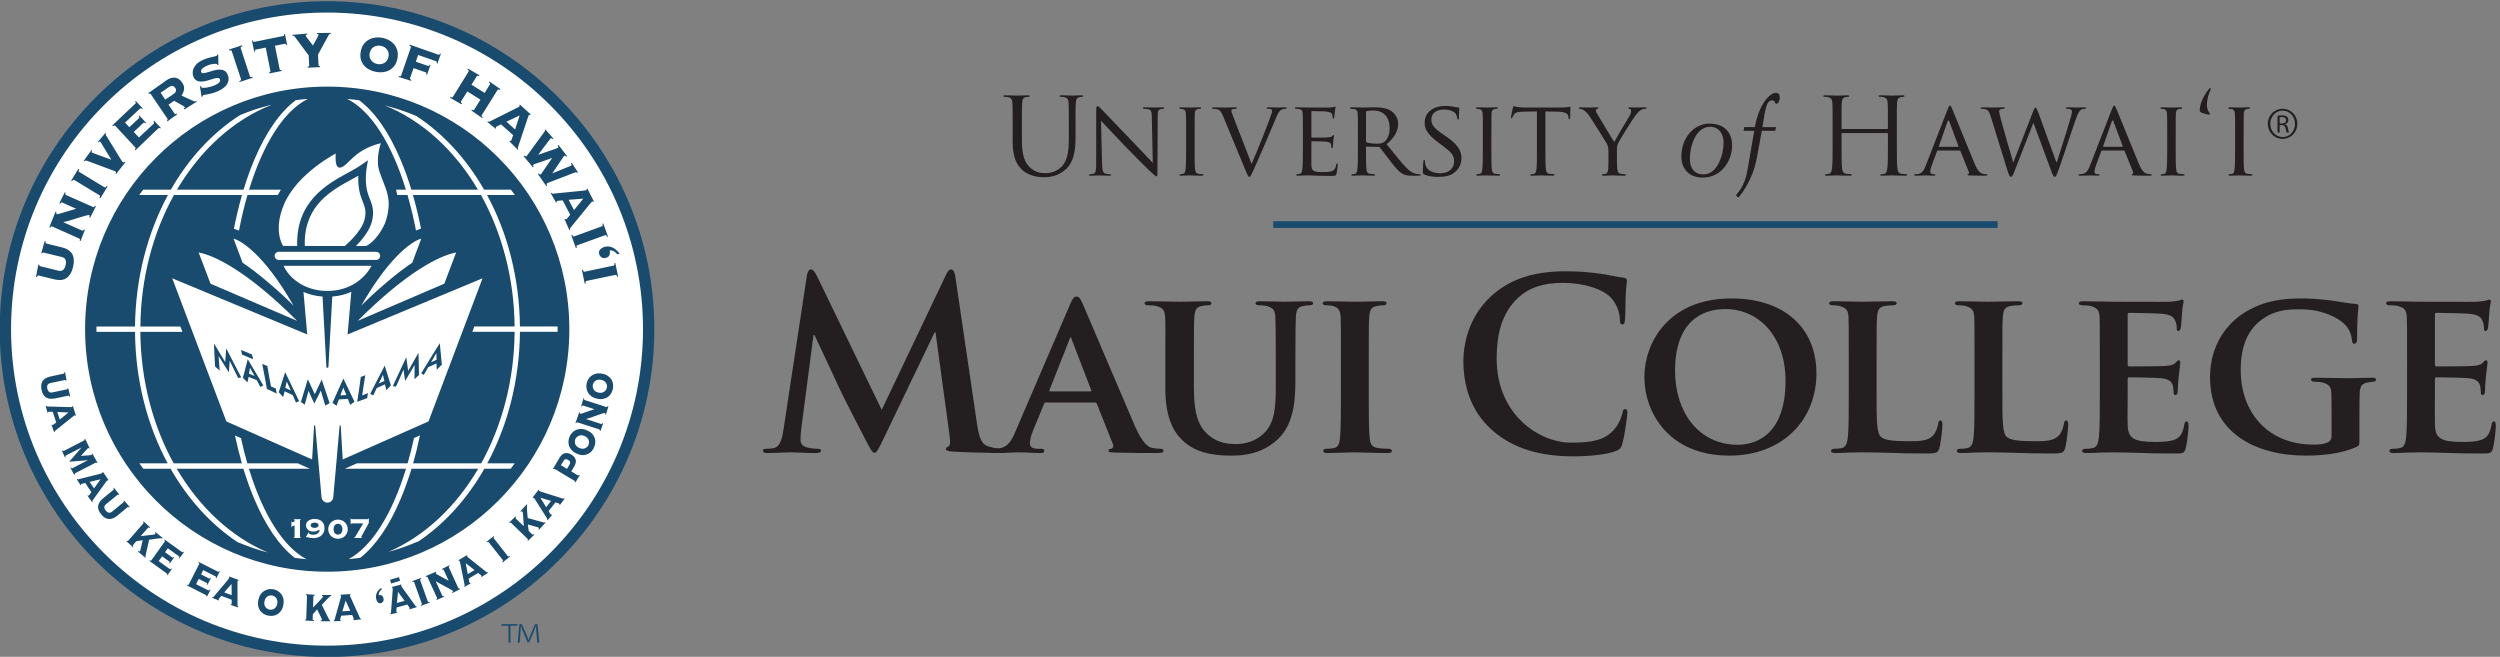 <?xml version="1.0" ?>
<svg xmlns="http://www.w3.org/2000/svg" viewBox="0 0 610 160.263">
	<rect x="0" y="0" width="610" height="160.263" fill="#808080" stroke="none"/>
	<g transform="matrix(.088 0 0 -.088 -45.243 186.593)">
		<path d="m2310.95 1207.83c0-491.51-398.46-890.01-890.1-890.01-491.537 0-890.092 398.5-890.092 890.01 0 491.65 398.555 890.16 890.092 890.16 491.64 0 890.1-398.51 890.1-890.16" fill="#fff"/>
		<path d="m4044.41 1507.01v-18.63h2008.7v18.63z" fill="#194b6e"/>
		<path d="m2751.41 1356.37c1.95 11.13 5.89 17.03 11.13 17.03 5.23 0 9.15-3.25 17.66-20.28l178.65-369.12 178 373.7c5.22 10.46 8.52 15.7 14.4 15.7 5.9 0 9.82-6.55 11.78-20.28l59.56-404.46c5.9-41.219 12.43-60.191 32.08-66.082 18.96-5.898 32.06-6.558 40.56-6.558 5.9 0 10.48-.649 10.48-4.579 0-5.23-7.85-7.211-17.03-7.211-16.35 0-106.67 1.981-132.86 3.961-15.03 1.27-18.97 3.25-18.97 7.18 0 3.289 2.64 5.219 7.22 7.207 3.9 1.313 5.88 9.801 3.25 28.133l-39.26 287.959h-2.62l-142.65-297.139c-15.06-30.742-18.33-36.64-24.22-36.64-5.9 0-12.43 13.109-22.91 32.73-15.7 30.09-67.4 130.229-75.25 148.569-5.89 13.73-45.16 96.18-68.07 145.29h-2.61l-34.04-260.468c-1.31-11.793-1.97-20.301-1.97-30.782 0-12.421 8.51-18.308 19.64-20.929 11.77-2.621 20.94-3.281 27.48-3.281 5.23 0 9.83-1.321 9.83-4.579 0-5.89-5.89-7.211-15.7-7.211-27.5 0-56.96 1.981-68.73 1.981-12.43 0-43.84-1.981-64.78-1.981-6.55 0-11.79 1.321-11.79 7.211 0 3.258 3.94 4.579 10.46 4.579 5.24 0 9.82 0 19.66 1.98 18.31 3.922 23.55 29.441 26.8 51.691z" fill="#231f20"/>
		<path d="m3537.28 1035.07c2.58 0 3.25 1.3 2.58 3.25l-54.32 141.36c-.63 1.98-1.3 5.24-2.6 5.24-1.98 0-2.62-3.26-3.28-5.24l-55.61-140.7c-1.32-2.61 0-3.91 1.95-3.91zm-123.08-30.76c-3.25 0-3.9-.65-5.23-3.95l-30.76-74.579c-5.9-13.769-8.48-27.5-8.48-34.051 0-9.808 5.23-15.71 22.89-15.71h8.52c7.21 0 8.48-2.598 8.48-5.891 0-4.578-3.25-5.899-9.13-5.899-19 0-45.83 1.981-64.16 1.981-5.9 0-36.64-1.981-66.74-1.981-7.21 0-10.48 1.321-10.48 5.899 0 3.293 1.97 5.891 6.55 5.891 5.23 0 11.78.66 17.03.66 26.18 3.91 35.98 20.941 47.74 49.101l150.53 350.119c6.56 15.7 11.16 22.24 17.01 22.24 8.53 0 11.15-5.23 17.03-17.66 13.75-30.76 109.95-258.53 146.61-342.949 22.25-50.371 38.61-57.59 49.06-59.531 8.53-1.32 15.08-1.98 21.61-1.98 5.25 0 7.85-1.961 7.85-5.891 0-4.578-3.28-5.899-24.86-5.899-20.3 0-62.19 0-110.6 1.321-10.48.66-17.03.66-17.03 4.578 0 3.293 1.33 5.242 7.23 5.891 3.9.66 7.82 5.902 5.22 12.449l-44.53 111.891c-1.28 3.3-3.25 3.95-5.85 3.95z" fill="#231f20"/>
		<path d="m3745.29 1124.07c0 84.43.65 100.14-.63 117.79-1.33 19.64-6.58 24.88-24.88 30.1-4.58 1.3-14.4 1.96-22.26 1.96-6.55 0-9.82 1.98-9.82 5.89 0 3.93 3.92 5.24 12.45 5.24 30.76 0 69.37-1.31 86.39-1.31 14.38 0 52.99 1.31 73.92 1.31 8.53 0 12.46-1.31 12.46-5.24 0-3.91-3.28-5.89-9.18-5.89-6.53 0-9.8-.66-17-1.96-15.03-2.61-19.63-10.46-20.94-30.1-1.32-17.65-1.32-33.36-1.32-117.79v-77.88c0-81.17 15.7-112.569 43.86-134.838 25.53-20.282 52.99-22.223 72.64-22.223 24.86 0 54.32 7.18 77.22 29.43 32.06 30.101 33.39 78.531 33.39 135.471v70.04c0 84.43-.65 100.14-1.33 117.79-1.3 19-5.88 24.88-24.2 30.1-4.58 1.3-14.41 1.96-20.96 1.96-6.53 0-9.8 1.98-9.8 5.89 0 3.93 3.92 5.24 11.77 5.24 29.46 0 68.05-1.31 68.72-1.31 6.55 0 45.16 1.31 67.39 1.31 7.88 0 11.81-1.31 11.81-5.24 0-3.91-3.28-5.89-9.83-5.89-6.55 0-9.8-.66-17.01-1.96-15.72-2.61-19.63-10.46-20.95-30.1-.65-17.65-1.3-33.36-1.3-117.79v-59.57c0-62.17-6.55-127.609-54.96-167.539-40.59-34.012-84.45-39.902-121.76-39.902-30.08 0-89.65 1.3-131.53 37.953-29.44 25.527-52.36 66.758-52.36 147.228z" fill="#231f20"/>
		<path d="m4232.09 1124.07c0 84.43 0 100.14-.65 117.79-1.3 19-7.2 25.52-19.63 29.46-6.55 1.94-13.76 2.6-20.93 2.6-5.9 0-9.18 1.32-9.18 6.56 0 3.26 4.58 4.57 13.75 4.57 21.59 0 60.87-1.31 77.23-1.31 14.4 0 51.71 1.31 73.94 1.31 7.2 0 11.78-1.31 11.78-4.57 0-5.24-3.28-6.56-9.16-6.56-5.9 0-10.47-.66-17-1.96-15.71-2.61-20.3-10.46-21.61-30.1-1.3-17.65-1.3-33.36-1.3-117.79v-98.18c0-53.652 0-98.179 2.61-121.71 1.97-15.051 5.87-23.59 22.9-26.18 7.85-1.32 20.95-1.98 29.43-1.98 6.58 0 9.16-3.258 9.16-5.891 0-3.918-4.58-5.899-11.13-5.899-37.91 0-77.2 1.981-92.9 1.981-13.08 0-52.36-1.981-75.25-1.981-7.22 0-11.12 1.981-11.12 5.899 0 2.633 1.95 5.891 9.13 5.891 8.52 0 15.05.66 20.3 1.98 11.78 2.59 15.05 10.469 17 26.832 2.63 22.879 2.63 67.406 2.63 121.058z" fill="#231f20"/>
		<path d="m4652.82 926.41c-64.11 56.301-81.14 129.6-81.14 193.09 0 44.47 13.73 121.69 76.57 179.28 47.11 43.21 109.28 69.38 206.82 69.38 40.56 0 64.77-2.59 94.9-6.55 24.86-3.25 45.79-9.15 65.42-11.12 7.22-.63 9.8-3.92 9.8-7.85 0-5.22-1.93-13.09-3.25-35.98-1.32-21.61-.65-57.59-1.97-70.7-.66-9.82-1.93-15.05-7.83-15.05-5.23 0-6.56 5.23-6.56 14.41-.67 20.3-9.15 43.18-25.53 60.21-21.6 22.92-72.64 40.56-132.85 40.56-56.94 0-94.25-14.39-123.03-40.56-47.77-43.87-60.22-106.04-60.22-169.51 0-155.758 118.48-232.981 206.15-232.981 58.26 0 93.6 6.57 119.78 36.652 11.13 12.43 19.61 31.418 22.26 43.207 1.93 10.473 3.25 13.071 8.48 13.071 4.57 0 5.9-4.578 5.9-9.821 0-7.847-7.83-64.796-14.38-87.019-3.3-11.129-5.9-14.43-17.03-19-26.18-10.481-75.9-15.059-117.78-15.059-89.67 0-164.94 19.629-224.51 71.34" fill="#231f20"/>
		<path d="m5464.91 1064.5c0 123.05-73.97 198.95-166.92 198.95-64.11 0-139.38-34.01-139.38-171.46 0-114.51 65.46-204.83 174.09-204.83 40.56 0 132.21 18.949 132.21 177.34zm-391.4 10.48c0 94.89 66.79 217.93 241.51 217.93 145.26 0 235.59-80.5 235.59-208.13 0-127.581-92.93-227.721-241.49-227.721-167.54 0-235.61 119.089-235.61 217.921" fill="#231f20"/>
		<path d="m5717.4 1025.89c0-71.331 0-106.671 12.45-117.14 9.83-8.52 32.09-11.789 76.57-11.789 30.76 0 53.02.66 67.4 15.711 7.22 7.219 13.1 22.918 14.38 33.387.67 5.23 2 8.5 6.57 8.5 3.9 0 5.23-5.899 5.23-12.438 0-6.531-3.93-47.75-8.51-64.121-3.9-12.449-6.54-15.051-36.63-15.051-41.24 0-74.62.641-103.4 1.942-28.81.66-53.01 1.32-76.59 1.32-6.55 0-18.96-.66-32.74-.66-13.72-.66-28.1-1.321-39.91-1.321-7.2 0-11.12 1.981-11.12 5.899 0 2.633 1.97 5.891 9.15 5.891 8.53 0 15.08.66 20.33 1.98 11.75 2.59 15.05 13.07 16.98 29.441 2.65 23.571 2.65 67.399 2.65 118.449v98.18c0 84.43 0 100.14-.68 117.79-1.32 19-6.55 24.88-24.85 30.1-4.58 1.3-11.78 1.96-19.01 1.96-6.5 0-9.8 1.98-9.8 5.89 0 3.93 3.9 5.24 12.45 5.24 26.83 0 63.47-1.31 79.2-1.31 13.73 0 60.84 1.31 83.09 1.31 8.5 0 12.41-1.31 12.41-5.24 0-3.91-3.25-5.89-10.46-5.89-6.52 0-15.72-.66-22.23-1.96-15.7-2.61-20.28-10.46-21.6-30.1-1.33-17.65-1.33-33.36-1.33-117.79z" fill="#231f20"/>
		<path d="m6066.17 1025.89c0-71.331 0-106.671 12.4-117.14 9.83-8.52 32.08-11.789 76.62-11.789 30.73 0 52.97.66 67.39 15.711 7.18 7.219 13.08 22.918 14.38 33.387.67 5.23 2 8.5 6.58 8.5 3.9 0 5.22-5.899 5.22-12.438 0-6.531-3.97-47.75-8.52-64.121-3.93-12.449-6.53-15.051-36.66-15.051-41.24 0-74.57.641-103.4 1.942-28.76.66-53.01 1.32-76.55 1.32-6.55 0-19-.66-32.73-.66-13.73-.66-28.16-1.321-39.91-1.321-7.2 0-11.13 1.981-11.13 5.899 0 2.633 1.93 5.891 9.15 5.891 8.51 0 15.06.66 20.29 1.98 11.8 2.59 15.05 13.07 17.02 29.441 2.6 23.571 2.6 67.399 2.6 118.449v98.18c0 84.43 0 100.14-.67 117.79-1.28 19-6.5 24.88-24.86 30.1-4.57 1.3-11.77 1.96-18.95 1.96-6.55 0-9.81 1.98-9.81 5.89 0 3.93 3.91 5.24 12.41 5.24 26.83 0 63.49-1.31 79.19-1.31 13.76 0 60.89 1.31 83.1 1.31 8.55 0 12.45-1.31 12.45-5.24 0-3.91-3.25-5.89-10.47-5.89-6.55 0-15.71-.66-22.26-1.96-15.7-2.61-20.28-10.46-21.6-30.1-1.28-17.65-1.28-33.36-1.28-117.79z" fill="#231f20"/>
		<path d="m6336.37 1124.07c0 84.43 0 100.14-.65 117.79-1.33 19-6.58 24.88-24.88 30.1-4.58 1.3-14.43 1.96-22.91 1.96-5.9 0-9.83 1.98-9.83 5.89 0 3.93 4.58 5.24 13.08 5.24 30.13 0 66.79-1.31 83.15-1.31 18.3 0 145.93-.66 157.06 0 10.48.65 19.63 2.64 24.21 3.29 3.25.65 6.55 2.6 9.15 2.6 3.3 0 3.92-2.6 3.92-5.24 0-3.91-3.27-10.47-4.57-35.98-.68-5.91-1.95-30.1-3.28-36.65-.65-2.63-1.97-9.15-6.55-9.15-3.9 0-4.57 2.59-4.57 7.16 0 3.97-.66 13.78-3.91 20.31-4.57 9.84-9.15 17.67-37.98 20.3-9.8 1.28-78.52 2.6-90.32 2.6-2.6 0-3.9-1.96-3.9-5.23v-137.45c0-3.25.65-5.87 3.9-5.87 13.12 0 87.74 0 100.8 1.29 13.73 1.33 22.25 2.64 27.5 8.54 4.58 3.91 6.55 7.18 9.16 7.18 2.62 0 4.57-2.6 4.57-5.9 0-3.26-1.32-12.41-4.57-40.56-1.33-11.14-2.61-33.38-2.61-37.31 0-4.58-.67-12.42-5.9-12.42-3.94 0-5.22 1.94-5.22 4.58-.68 5.9-.68 13.06-1.98 20.29-3.27 11.13-10.47 19.62-32.08 21.59-10.48 1.3-75.89 2.6-90.32 2.6-2.6 0-3.25-2.6-3.25-5.9v-44.47c0-18.99-.68-66.108 0-82.46 1.3-37.96 18.95-46.468 77.87-46.468 15.05 0 39.28.636 54.33 7.187 14.38 6.551 20.93 18.34 24.86 41.223 1.32 5.898 2.63 8.539 6.55 8.539 4.58 0 5.23-7.211 5.23-13.121 0-12.43-4.58-50.371-7.88-61.5-3.9-14.391-9.15-14.391-30.73-14.391-43.21 0-77.89.641-106.05 1.942-28.11.66-49.71 1.32-66.74 1.32-6.55 0-18.96-.66-32.73-.66-13.74-.66-28.12-1.321-39.89-1.321-7.23 0-11.15 1.981-11.15 5.899 0 2.633 1.99 5.891 9.15 5.891 8.55 0 15.1.66 20.33 1.98 11.75 2.59 15.05 13.07 16.98 29.441 2.65 23.571 2.65 67.399 2.65 118.449z" fill="#231f20"/>
		<path d="m7056.2 901.531c0-15.043 0-15.703-7.22-19.609-38.64-18.973-95.55-24.863-140.69-24.863-141.36 0-266.37 64.132-266.37 217.921 0 88.99 47.79 151.16 100.8 181.92 54.94 32.07 106.65 36.01 155.09 36.01 39.91 0 90.32-6.53 102.08-9.17 11.78-1.94 32.06-5.24 45.83-5.9 6.51-.64 7.83-2.6 7.83-6.52 0-6.55-3.9-21.6-3.9-91.64 0-8.49-3.25-12.43-7.88-12.43-3.92 0-5.25 2.62-5.85 7.2-1.32 12.45-4.62 30.1-19.68 45.8-16.98 17.68-60.19 42.55-124.98 42.55-31.41 0-71.32-.66-111.28-32.72-32.03-26.17-52.96-67.42-52.96-135.48 0-119.76 77.22-206.791 200.23-206.791 15.05 0 26.83 0 40.6 5.89 8.48 3.922 11.08 9.821 11.08 19.629v51.031c0 27.5 0 48.451-.6 65.471-.67 18.97-6.55 24.85-24.9 30.09-4.58 1.33-14.41 1.99-22.24 1.99-5.22 0-9.17 2.59-9.17 5.86 0 4.6 4.55 5.24 12.45 5.24 30.08 0 71.32-1.3 88.32-1.3 18.36 0 48.46 1.3 67.42 1.3 7.87 0 11.78-.64 11.78-5.24 0-3.27-3.25-5.86-7.2-5.86-4.58 0-9.16-.66-15.71-1.99-15.7-2.61-21.6-10.46-22.23-30.09-.65-17.02-.65-39.291-.65-66.771z" fill="#231f20"/>
		<path d="m7188.29 1124.07c0 84.43 0 100.14-.67 117.79-1.33 19-6.55 24.88-24.86 30.1-4.58 1.3-14.43 1.96-22.93 1.96-5.88 0-9.8 1.98-9.8 5.89 0 3.93 4.57 5.24 13.08 5.24 30.13 0 66.76-1.31 83.14-1.31 18.3 0 145.94-.66 157.06 0 10.48.65 19.63 2.64 24.21 3.29 3.25.65 6.55 2.6 9.15 2.6 3.3 0 3.91-2.6 3.91-5.24 0-3.91-3.26-10.47-4.58-35.98-.65-5.91-1.93-30.1-3.25-36.65-.65-2.63-1.98-9.15-6.55-9.15-3.93 0-4.58 2.59-4.58 7.16 0 3.97-.65 13.78-3.93 20.31-4.57 9.84-9.15 17.67-37.96 20.3-9.8 1.28-78.51 2.6-90.32 2.6-2.6 0-3.92-1.96-3.92-5.23v-137.45c0-3.25.67-5.87 3.92-5.87 13.11 0 87.72 0 100.8 1.29 13.73 1.33 22.26 2.64 27.48 8.54 4.58 3.91 6.55 7.18 9.16 7.18 2.64 0 4.57-2.6 4.57-5.9 0-3.26-1.32-12.41-4.57-40.56-1.3-11.14-2.61-33.38-2.61-37.31 0-4.58-.65-12.42-5.87-12.42-3.97 0-5.25 1.94-5.25 4.58-.65 5.9-.65 13.06-1.98 20.29-3.25 11.13-10.45 19.62-32.06 21.59-10.47 1.3-75.89 2.6-90.32 2.6-2.6 0-3.27-2.6-3.27-5.9v-44.47c0-18.99-.65-66.108 0-82.46 1.32-37.96 18.98-46.468 77.89-46.468 15.03 0 39.28.636 54.31 7.187 14.41 6.551 20.96 18.34 24.86 41.223 1.32 5.898 2.65 8.539 6.57 8.539 4.58 0 5.23-7.211 5.23-13.121 0-12.43-4.57-50.371-7.87-61.5-3.93-14.391-9.16-14.391-30.76-14.391-43.19 0-77.87.641-106.03 1.942-28.11.66-49.71 1.32-66.74 1.32-6.55 0-18.96-.66-32.73-.66-13.73-.66-28.11-1.321-39.91-1.321-7.2 0-11.13 1.981-11.13 5.899 0 2.633 1.98 5.891 9.15 5.891 8.53 0 15.1.66 20.33 1.98 11.76 2.59 15.05 13.07 16.98 29.441 2.65 23.571 2.65 67.399 2.65 118.449z" fill="#231f20"/>
		<path d="m3321.93 1770.63c0 46.01 0 54.26-.61 63.71-.58 10.05-2.95 14.76-12.68 16.82-2.35.6-7.37.9-10.04.9-1.16 0-2.37.58-2.37 1.78 0 1.75 1.49 2.34 4.74 2.34 13.27 0 31.27-.88 33.92-.88 2.67 0 20.37.88 29.2.88 3.28 0 4.74-.59 4.74-2.34 0-1.2-1.19-1.78-2.37-1.78-2.07 0-3.83-.3-7.36-.9-8-1.18-10.34-6.48-10.92-16.82-.58-9.45-.58-17.7-.58-63.71v-41.3c0-42.5 9.43-60.78 22.11-72.88 14.45-13.56 27.74-16.22 44.53-16.22 18.01 0 35.71 8.55 46.33 21.25 13.59 16.83 17.1 41.88 17.1 72.27v36.88c0 46.01 0 54.26-.56 63.71-.61 10.05-2.95 14.76-12.71 16.82-2.34.6-7.36.9-10.01.9-1.19 0-2.37.58-2.37 1.78 0 1.75 1.49 2.34 4.72 2.34 13.26 0 29.52-.88 31.26-.88 2.09 0 15.94.88 24.79.88 3.25 0 4.74-.59 4.74-2.34 0-1.2-1.21-1.78-2.39-1.78-2.05 0-3.84-.3-7.37-.9-7.96-1.77-10.33-6.48-10.92-16.82-.57-9.45-.57-17.7-.57-63.71v-31.56c0-31.87-3.56-67.28-27.16-88.22-21.24-18.89-43.35-21.84-60.77-21.84-10.04 0-39.82 1.19-60.75 20.97-14.48 13.86-25.67 34.5-25.67 77.59z" fill="#231f20"/>
		<path d="m3569.8 1667.38c.58-20.66 2.95-26.85 10.04-28.61 4.71-1.2 10.61-1.49 12.96-1.49 1.18 0 2.09-.89 2.09-2.06 0-1.48-1.79-2.06-4.74-2.06-14.75 0-25.09.87-27.44.87-2.37 0-13.28-.87-25.06-.87-2.67 0-4.14.29-4.14 2.06 0 1.17.89 2.06 2.07 2.06 2.07 0 6.79.29 10.62 1.49 6.48 1.76 7.36 8.53 7.36 31.24v143.7c0 10.03 1.47 12.67 3.56 12.67 2.95 0 7.36-5 10.01-7.67 4.16-4.12 41.91-44.25 82.03-85.53 25.64-26.55 53.4-56.36 61.35-64.63l-2.65 125.68c-.3 16.23-1.79 21.85-9.73 23.31-4.72.88-10.62 1.17-12.69 1.17-1.76 0-2.06 1.49-2.06 2.35 0 1.49 2.06 1.78 5.01 1.78 11.8 0 24.19-.59 27.14-.59 2.95 0 11.52.59 22.14.59 2.65 0 4.71-.29 4.71-1.78 0-.86-1.18-2.35-2.95-2.35-1.18 0-3.25 0-6.2-.58-8.55-1.76-9.15-6.79-9.15-21.85l-.58-146.9c0-16.52-.28-17.99-2.07-17.99-2.65 0-5.3 2.06-19.75 15.33-2.67 2.35-40.14 39.25-67.58 67.86-30.08 31.56-59.31 62.25-67.25 71.09z" fill="#231f20"/>
		<path d="m3826.53 1706.02c0-24.2 0-43.96 1.18-54.29.88-7.35 1.79-12.1 9.45-13.28 3.84-.59 9.43-1.17 11.78-1.17 1.49 0 2.07-1.19 2.07-2.06 0-1.19-1.18-2.06-4.11-2.06-14.45 0-31.27.87-32.45.87-1.49 0-17.71-.87-25.7-.87-2.63 0-4.11.58-4.11 2.06 0 .87.6 2.06 2.07 2.06 2.37 0 5.6.58 7.96 1.17 5.02 1.18 5.91 5.93 6.79 13.28 1.16 10.33 1.46 30.09 1.46 54.29v44.26c0 38.94 0 46-.58 53.99-.6 8.54-2.65 12.37-8.27 13.56-2.95.59-6.18.88-7.95.88-1.2 0-2.09 1.2-2.09 2.06 0 1.48 1.21 2.07 4.14 2.07 8.57 0 24.79-.59 26.28-.59 1.18 0 18 .59 25.94.59 2.95 0 4.14-.59 4.14-2.07 0-.86-1.19-2.06-2.07-2.06-1.79 0-3.53 0-6.5-.58-7.07-1.49-8.55-5.02-9.13-13.86-.3-7.99-.3-15.05-.3-53.99z" fill="#231f20"/>
		<path d="m3984.43 1665.89c15.02 33.64 48.97 119.18 54.56 137.2 1.19 3.84 2.35 7.37 2.35 9.44 0 2.06-.88 4.41-3.53 5.3-2.95.88-5.9.88-8.85.88-1.49 0-2.95.89-2.95 2.06 0 1.48 1.76 2.07 5.9 2.07 10.31 0 22.14-.59 25.37-.59 1.46 0 12.68.59 20.35.59 2.65 0 4.13-.59 4.13-1.78 0-1.15-.88-2.35-2.95-2.35-1.76 0-7.66 0-12.38-2.95-3.56-2.37-7.69-5.88-14.47-23.02-2.95-7.07-15.61-37.17-28.9-67.83-15.94-36.59-27.44-63.73-33.34-76.13-7.08-15.04-8.57-18.88-11.2-18.88-2.97 0-4.74 3.26-9.75 15.33l-63.72 153.72c-5.91 14.16-9.44 16.81-17.99 18.88-4.15.88-8.55.88-10.03.88-1.49 0-2.07 1.49-2.07 2.35 0 1.49 2.65 1.78 6.78 1.78 12.39 0 27.14-.59 30.39-.59 2.65 0 14.15.59 24.18.59 4.74 0 7.09-.59 7.09-1.78 0-1.15-.88-2.35-2.65-2.35-2.97 0-7.08-.29-9.43-1.17-2.67-1.17-2.97-2.66-2.97-4.43 0-3.23 3.25-10.93 7.08-20.95z" fill="#231f20"/>
		<path d="m4126.67 1750.28c0 38.94 0 46-.58 53.99-.61 8.54-2.07 12.67-10.62 13.86-2.09.29-6.51.58-8.87.58-.89 0-2.05 1.2-2.05 2.06 0 1.48 1.16 2.07 4.11 2.07 11.8 0 28.65-.59 30.11-.59 1.77 0 56.06-.29 61.96 0 4.99.3 9.73 1.18 11.78 1.49 1.2.29 2.37 1.15 3.55 1.15.88 0 1.16-1.15 1.16-2.34 0-1.78-1.46-4.72-2.04-11.79-.3-2.37-.88-13.57-1.47-16.53-.32-1.18-1.2-2.64-2.37-2.64-1.46 0-2.06 1.15-2.06 3.23 0 1.75-.28 5.9-1.49 8.85-1.74 4.11-4.41 5.89-18.56 7.67-4.44.59-34.55.88-37.47.88-1.19 0-1.49-.88-1.49-2.66v-68.15c0-1.76 0-2.63 1.49-2.63 3.23 0 37.47 0 43.35.58 6.2.58 10.06.88 12.68 3.54 1.76 1.78 2.95 3.24 3.83 3.24.89 0 1.49-.6 1.49-2.07 0-1.46-1.49-5.59-2.07-13.87-.58-5-1.16-14.45-1.16-16.22 0-2.06-.6-4.72-2.37-4.72-1.18 0-1.79.88-1.79 2.35 0 2.37 0 5.03-1.16 8.29-.88 3.52-3.25 6.47-13.29 7.67-7.08.86-34.8 1.17-39.23 1.17-1.47 0-1.77-.88-1.77-1.78v-20.94c0-8.55-.3-37.76 0-42.77.58-16.82 5.32-20.07 30.97-20.07 6.78 0 19.19 0 25.97 2.66 6.78 2.94 10.34 7.38 11.8 17.41.58 2.93 1.16 3.84 2.65 3.84 1.49 0 1.76-2.06 1.76-3.84 0-1.77-2.04-18.87-3.53-24.19-1.76-6.5-4.41-6.5-14.45-6.5-19.49 0-34.52.6-45.14.89-10.91.58-17.7.58-21.53.58-.58 0-5.62 0-11.22-.29-5.02-.29-10.92-.58-15.05-.58-2.63 0-4.12.58-4.12 2.06 0 .87.58 2.06 2.05 2.06 2.37 0 5.62.88 7.99 1.17 4.99.9 5.6 5.93 6.78 13.28 1.47 10.33 1.47 30.09 1.47 54.29z" fill="#231f20"/>
		<path d="m4301.67 1729.03c0-1.46.6-2.37 1.76-3.24 3.84-2.06 17.12-3.83 28.62-3.83 6.21 0 13.27.29 19.47 4.41 8.85 5.89 15.66 19.17 15.66 38.36 0 31.26-17.15 49.27-44.86 49.27-7.67 0-15.94-.89-18.61-1.47-1.16-.6-2.04-1.48-2.04-2.97zm-22.44 21.25c0 38.94 0 46-.56 53.99-.61 8.54-2.07 12.67-10.62 13.86-2.09.29-6.5.58-8.87.58-.89 0-2.07 1.2-2.07 2.06 0 1.48 1.18 2.07 4.13 2.07 11.81 0 29.2-.59 30.69-.59 2.65 0 24.49.59 32.46.59 16.51 0 34.8-1.46 48.34-10.91 6.53-4.72 18.03-16.82 18.03-34.23 0-18.57-7.67-36.58-31.85-57.23 21.21-26.54 39.21-49.26 54.26-64.88 13.85-14.19 22.42-16.53 28.9-17.43 5.02-.88 7.67-.88 9.16-.88 1.48 0 2.34-1.19 2.34-2.06 0-1.48-1.44-2.06-6.18-2.06h-16.23c-14.73 0-21.24 1.46-27.72 5-11.2 5.9-20.65 18.01-35.4 36.88-10.92 13.57-22.42 29.81-28.02 36.57-1.19 1.19-1.76 1.48-3.55 1.48l-33.04.6c-1.16 0-1.76-.6-1.76-2.08v-5.89c0-24.18 0-43.66 1.16-53.99.88-7.35 2.37-12.1 10.33-13.28 3.56-.59 9.16-1.17 11.53-1.17 1.74 0 2.06-1.19 2.06-2.06 0-1.19-1.2-2.06-4.15-2.06-14.15 0-30.67.87-31.85.87-.31 0-17.7-.87-25.67-.87-2.65 0-4.14.58-4.14 2.06 0 .87.61 2.06 2.07 2.06 2.37 0 5.6.58 7.99 1.17 5 1.18 5.6 5.93 6.76 13.28 1.47 10.33 1.47 30.09 1.47 54.29z" fill="#231f20"/>
		<path d="m4463.1 1636.7c-3.56 1.75-3.84 2.65-3.84 9.44 0 12.37 1.16 22.41 1.49 26.56 0 2.63.58 4.12 2.07 4.12 1.46 0 2.35-.88 2.35-2.97 0-2.06 0-5.59.85-9.14 4.16-18.28 23.63-24.77 41.03-24.77 25.67 0 38.96 14.45 38.96 33.33 0 18-9.74 26.55-32.78 43.66l-11.8 8.86c-28.02 20.94-37.15 36.28-37.15 53.67 0 29.52 23.3 47.21 57.52 47.21 10.32 0 20.65-1.46 26.83-2.93 5.04-1.19 7.09-1.19 9.16-1.19 2.06 0 2.64-.3 2.64-1.78 0-1.17-1.16-9.43-1.16-26.54 0-3.84-.28-5.61-2.06-5.61-1.77 0-2.05 1.2-2.4 3.26-.28 2.94-2.34 9.73-3.83 12.39-1.72 2.94-10.29 12.37-33.59 12.37-18.89 0-34.55-9.43-34.55-27.14 0-15.92 8-25.08 33.64-42.48l7.39-5c31.57-21.55 42.49-38.94 42.49-60.48 0-14.75-5.6-30.69-24.18-42.77-10.95-7.1-27.18-8.87-41.31-8.87-12.13 0-27.13 1.77-37.77 6.8" fill="#231f20"/>
		<path d="m4649.27 1706.02c0-24.2 0-43.96 1.18-54.29.93-7.35 1.79-12.1 9.46-13.28 3.83-.59 9.43-1.17 11.78-1.17 1.48 0 2.06-1.19 2.06-2.06 0-1.19-1.16-2.06-4.11-2.06-14.42 0-31.24.87-32.45.87-1.49 0-17.68-.87-25.67-.87-2.65 0-4.14.58-4.14 2.06 0 .87.63 2.06 2.07 2.06 2.4 0 5.6.58 7.99 1.17 5 1.18 5.9 5.93 6.76 13.28 1.21 10.33 1.49 30.09 1.49 54.29v44.26c0 38.94 0 46-.58 53.99-.63 8.54-2.67 12.37-8.29 13.56-2.93.59-6.18.88-7.95.88-1.21 0-2.07 1.2-2.07 2.06 0 1.48 1.21 2.07 4.14 2.07 8.57 0 24.76-.59 26.25-.59 1.21 0 18.03.59 25.97.59 2.93 0 4.11-.59 4.11-2.07 0-.86-1.18-2.06-2.04-2.06-1.79 0-3.55 0-6.53-.58-7.04-1.49-8.52-5.02-9.1-13.86-.33-7.99-.33-15.05-.33-53.99z" fill="#231f20"/>
		<path d="m4799.16 1706.02c0-24.2 0-43.96 1.2-54.29.91-7.35 2.07-12.1 10.02-13.28 3.55-.59 9.43-1.17 11.82-1.17 1.79 0 2.07-1.19 2.07-2.06 0-1.19-1.19-2.06-4.11-2.06-14.2 0-30.71.87-32.18.87-1.18 0-19.19-.87-26.88-.87-2.93 0-4.11.58-4.11 2.06 0 .87.58 1.77 2.07 1.77 2.35 0 5.32.58 7.66 1.17 5.32 1.19 6.81 6.22 7.67 13.57 1.19 10.33 1.19 30.09 1.19 54.29v105.32l-37.48-.58c-16.19-.3-22.41-2.06-26.25-7.98-2.92-4.43-3.25-6.21-4.13-7.96-.56-2.08-1.47-2.37-2.63-2.37-.62 0-1.76.6-1.76 2.07 0 2.67 5.27 25.08 5.6 27.14.58 1.49 1.76 4.72 2.62 4.72 1.79 0 4.41-2.06 11.53-2.95 7.36-.88 17.37-1.18 20.34-1.18h97.97c8.53 0 14.42.59 18.58 1.18 3.84.6 6.18 1.18 7.39 1.18 1.14 0 1.14-1.46 1.14-2.95 0-7.66-.86-25.67-.86-28.61 0-2.06-1.18-3.23-2.39-3.23-1.16 0-1.72.87-2.07 4.41l-.28 2.66c-.86 7.66-6.48 13.27-31.24 13.87l-32.5.58z" fill="#231f20"/>
		<path d="m4973.92 1698.33c0 13.59-1.76 18.6-5.62 25.69-2.05 3.84-37.17 59.59-46.04 72.87-6.18 9.43-12.36 15.04-17.1 18.28-3.84 2.37-8.88 3.54-10.92 3.54-1.46 0-2.65 1.2-2.65 2.35 0 1.19.86 1.78 3.25 1.78 5 0 24.49-.59 25.65-.59 1.77 0 12.41.59 22.42.59 2.97 0 3.55-.59 3.55-1.78 0-.86-1.76-1.76-4.13-2.64-2.05-.88-3.26-2.05-3.26-4.12 0-3.54 1.79-6.52 3.56-9.75l47.2-78.18c5.33 10.64 37.75 64.32 42.49 72.58 3.23 5.6 4.42 9.75 4.42 12.98 0 3.53-1.19 5.61-4.11 6.49-2.4.58-3.84 1.78-3.84 2.96 0 .87 1.44 1.46 4.12 1.46 6.75 0 15.91-.59 17.97-.59 1.77 0 20.38.59 25.4.59 1.76 0 3.25-.59 3.25-1.46 0-1.18-1.19-2.67-3.25-2.67-2.98 0-7.95-.88-12.13-3.25-4.97-2.93-7.36-5.58-12.94-12.37-8.57-10.04-45.14-69.05-50.46-79.67-4.46-8.84-3.25-16.79-3.25-25.09v-21.51c0-4.12 0-14.76.91-25.09.58-7.35 2.34-12.1 10.01-13.28 3.55-.59 9.45-1.17 11.8-1.17 1.49 0 2.05-1.19 2.05-2.06 0-1.19-1.47-2.06-4.12-2.06-14.47 0-31.29.87-32.73.87-1.21 0-17.72-.87-25.39-.87-2.93 0-4.13.58-4.13 2.06 0 .87.58 2.06 2.06 2.06 2.35 0 5.32.58 7.67 1.17 5.32 1.18 7.08 5.93 7.66 13.28.63 10.33.63 20.97.63 25.09z" fill="#231f20"/>
		<path d="m5199.66 1680.88c0-25.08 10.89-44.26 38.05-43.97 39.54 0 55.45 56.65 55.45 87.94 0 22.71-11.78 43.94-37.17 43.94-40.98 0-56.33-55.16-56.33-87.91zm-23.61 4.72c0 54.58 35.99 92.05 78.2 92.05 40.12 0 62.54-23.6 62.54-60.76 0-43.08-30.72-89.71-82.34-88.8-37.74-.31-58.4 25.64-58.4 57.51" fill="#231f20"/>
		<path d="m5438.35 1767.96l-1.76-10.3h-37.47l-12.99-71.12c-3.83-21.22-8.83-39.53-17.98-59.27-14.47-31.59-32.15-54.01-33.92-54.31-7.66 4.42-7.38 5.61-3.55 10.62 17.4 18.89 25.07 43.38 29.18 68.15l18.3 105.93h-29.45l1.71 10.3h29.53c10.01 59.02 39.24 95.01 58.71 95.01 5.59 0 10.61-4.44 10.33-12.99-.27-11.19-5.9-17.4-9.43-17.4-5.62 0-1.79 9.45-12.13 9.45-17.4 0-19.46-32.47-26.55-74.07z" fill="#231f20"/>
		<path d="m5773.55 1718.7c0-28.32 0-51.61 1.49-64.02.86-8.54 2.65-15.05 11.5-16.23 4.13-.59 10.59-1.17 13.29-1.17 1.76 0 2.34-.89 2.34-1.76 0-1.49-1.48-2.36-4.69-2.36-16.26 0-34.85.87-36.33.87-1.44 0-20.03-.87-28.9-.87-3.25 0-4.7.58-4.7 2.36 0 .87.59 1.76 2.35 1.76 2.65 0 6.18.58 8.83 1.17 5.92 1.18 7.36 7.69 8.57 16.23 1.49 12.41 1.49 35.7 1.49 64.02v30.98c0 1.18-.91 1.78-1.79 1.78h-125.08c-.9 0-1.76-.31-1.76-1.78v-30.98c0-28.32 0-51.61 1.44-64.02.9-8.54 2.69-15.05 11.55-16.23 4.13-.59 10.59-1.17 13.28-1.17 1.77 0 2.35-.89 2.35-1.76 0-1.49-1.49-2.36-4.74-2.36-16.21 0-34.8.87-36.29.87-1.48 0-20.07-.87-28.9-.87-3.25 0-4.74.58-4.74 2.36 0 .87.63 1.76 2.4 1.76 2.62 0 6.18.58 8.83 1.17 5.87 1.18 7.36 7.69 8.57 16.23 1.48 12.41 1.48 35.7 1.48 64.02v51.93c0 46.01 0 54.26-.62 63.71-.58 10.05-2.93 14.76-12.66 16.82-2.4.6-7.37.9-10.06.9-1.14 0-2.35.58-2.35 1.78 0 1.75 1.49 2.34 4.69 2.34 13.29 0 31.88-.88 33.36-.88 1.49 0 20.08.88 28.9.88 3.26 0 4.74-.59 4.74-2.34 0-1.2-1.18-1.78-2.35-1.78-2.06 0-3.83-.3-7.38-.9-7.95-1.47-10.34-6.48-10.92-16.82-.58-9.45-.58-17.7-.58-63.71v-6.21c0-1.46.86-1.75 1.76-1.75h125.08c.88 0 1.79.29 1.79 1.75v6.21c0 46.01 0 54.26-.63 63.71-.58 10.05-2.93 14.76-12.66 16.82-2.35.6-7.36.9-10.06.9-1.14 0-2.35.58-2.35 1.78 0 1.75 1.49 2.34 4.75 2.34 13.28 0 31.87-.88 33.31-.88 1.48 0 20.07.88 28.94.88 3.21 0 4.69-.59 4.69-2.34 0-1.2-1.13-1.78-2.34-1.78-2.07 0-3.84-.3-7.39-.9-7.94-1.47-10.29-6.48-10.92-16.82-.58-9.45-.58-17.7-.58-63.71z" fill="#231f20"/>
		<path d="m5943.58 1713.39c1.14 0 1.14.59.86 1.76l-25.65 68.75c-1.49 3.86-2.97 3.86-4.44 0l-24.2-68.75c-.3-1.17 0-1.76.9-1.76zm-28.95 104.44c3.26 8.26 4.46 9.75 6.23 9.75 2.65 0 3.53-3.55 6.18-9.16 4.69-10.64 46.3-114.17 62.26-152.24 9.43-22.41 16.51-25.65 22.13-27.41 3.84-1.2 7.67-1.49 10.3-1.49 1.49 0 3.25-.58 3.25-2.06 0-1.48-2.95-2.06-5.88-2.06-3.83 0-23.02 0-41.02.58-5.04.29-9.16.29-9.16 1.78 0 1.18.58 1.18 1.77 1.76 1.48.58 4.13 2.66 2.35 6.78l-23.28 57.54c-.58 1.19-.86 1.48-2.35 1.48h-59.91c-1.18 0-2.05-.6-2.63-2.06l-14.77-40.14c-2.35-6.2-3.83-12.38-3.83-16.82 0-5 4.41-6.78 8.82-6.78h2.4c2.07 0 2.64-.89 2.64-2.06 0-1.48-1.48-2.06-3.83-2.06-6.2 0-20.37.87-23.3.87-2.67 0-15.66-.87-26.27-.87-3.25 0-5.02.58-5.02 2.06 0 1.17 1.21 2.06 2.35 2.06 1.79 0 5.59.29 7.66.58 11.85 1.49 16.82 10.35 21.86 23.02z" fill="#231f20"/>
		<path d="m6215.91 1670.32h1.19c6.48 20.66 29.8 93.23 38.96 125.39 2.65 9.44 2.92 12.39 2.92 15.63 0 4.42-2.06 7.37-13.84 7.37-1.49 0-2.35 1.49-2.35 2.35 0 1.19 1.14 1.78 4.42 1.78 13.26 0 24.18-.59 26.53-.59 1.79 0 12.98.59 20.95.59 2.35 0 3.53-.59 3.53-1.46 0-1.18-.55-2.67-2.34-2.67-.91 0-5.88-.29-8.86-1.17-7.66-2.66-11.8-12.68-16.81-26.55-11.5-31.86-37.2-111.53-47.51-139.55-6.79-18.58-8.25-21.54-11.2-21.54-2.65 0-5.04 3.26-8.55 12.99l-50.74 137.18c-8.87-21.84-43.99-113.58-53.43-136.89-4.41-10.62-6.18-13.28-9.1-13.28-2.7 0-4.74 2.66-10.06 19.78l-46.02 148.67c-4.11 13.28-6.79 16.53-13.55 18.88-3.55 1.19-10.08 1.48-11.84 1.48-1.16 0-2.35.89-2.35 2.35 0 1.19 1.77 1.78 4.11 1.78 13.62 0 28.04-.59 30.74-.59 2.34 0 14.12.59 27.11.59 3.55 0 4.71-.59 4.71-1.78 0-1.46-1.46-2.35-2.64-2.35-2.07 0-6.18 0-9.16-1.48-1.76-.59-3.55-2.06-3.55-5.3 0-3.23 2.06-12.1 5.04-23.31 4.11-15.92 30.67-107.97 33.92-118.3h.58l54.29 140.14c3.83 10.03 5.62 11.5 7.11 11.5 1.76 0 3.83-3.25 7.08-11.8z" fill="#231f20"/>
		<path d="m6398.95 1713.39c1.14 0 1.14.59.86 1.76l-25.65 68.75c-1.48 3.86-2.97 3.86-4.43 0l-24.21-68.75c-.3-1.17 0-1.76.91-1.76zm-28.94 104.44c3.25 8.26 4.46 9.75 6.22 9.75 2.65 0 3.53-3.55 6.18-9.16 4.69-10.64 46.3-114.17 62.26-152.24 9.43-22.41 16.52-25.65 22.14-27.41 3.83-1.2 7.66-1.49 10.29-1.49 1.49 0 3.25-.58 3.25-2.06 0-1.48-2.95-2.06-5.88-2.06-3.83 0-23.02 0-41.02.58-5.04.29-9.15.29-9.15 1.78 0 1.18.58 1.18 1.76 1.76 1.49.58 4.14 2.66 2.35 6.78l-23.28 57.54c-.58 1.19-.86 1.48-2.35 1.48h-59.91c-1.18 0-2.04-.6-2.62-2.06l-14.78-40.14c-2.34-6.2-3.83-12.38-3.83-16.82 0-5 4.41-6.78 8.83-6.78h2.39c2.07 0 2.65-.89 2.65-2.06 0-1.48-1.49-2.06-3.84-2.06-6.2 0-20.37.87-23.3.87-2.67 0-15.65-.87-26.27-.87-3.25 0-5.02.58-5.02 2.06 0 1.17 1.21 2.06 2.35 2.06 1.79 0 5.6.29 7.66.58 11.85 1.49 16.82 10.35 21.86 23.02z" fill="#231f20"/>
		<path d="m6546.77 1706.02c0-24.2 0-43.96 1.21-54.29.9-7.35 1.76-12.1 9.43-13.28 3.83-.59 9.45-1.17 11.8-1.17 1.49 0 2.04-1.19 2.04-2.06 0-1.19-1.13-2.06-4.11-2.06-14.42 0-31.24.87-32.45.87-1.46 0-17.68-.87-25.67-.87-2.65 0-4.14.58-4.14 2.06 0 .87.63 2.06 2.07 2.06 2.39 0 5.6.58 7.99 1.17 5 1.18 5.9 5.93 6.76 13.28 1.21 10.33 1.49 30.09 1.49 54.29v44.26c0 38.94 0 46-.58 53.99-.61 8.54-2.67 12.37-8.27 13.56-2.93.59-6.2.88-7.97.88-1.18 0-2.04 1.2-2.04 2.06 0 1.48 1.18 2.07 4.11 2.07 8.57 0 24.79-.59 26.25-.59 1.21 0 18.03.59 25.97.59 2.93 0 4.14-.59 4.14-2.07 0-.86-1.21-2.06-2.07-2.06-1.77 0-3.53 0-6.51-.58-7.06-1.49-8.55-5.02-9.1-13.86-.35-7.99-.35-15.05-.35-53.99z" fill="#231f20"/>
		<path d="m6639.16 1809.27c2.39-2.64 2.69-3.54 2.69-5 0-.89-1.48-1.78-2.69-1.78-4.69 0-15.91 3.53-20.65 5.29-3.51 1.78-5 3.27-5 7.68 0 20.96 15.06 45.73 25.37 58.13 1.18 1.76 2.34 2.36 3.83 2.36.61 0 1.49-.6 1.49-1.48 0-.88-.3-1.76-1.21-3.84-4.41-9.44-9.73-25.36-9.73-42.18 0-9.15 3.83-16.82 5.9-19.18" fill="#231f20"/>
		<path d="m6735.06 1706.02c0-24.2 0-43.96 1.18-54.29.91-7.35 1.79-12.1 9.45-13.28 3.84-.59 9.44-1.17 11.78-1.17 1.49 0 2.07-1.19 2.07-2.06 0-1.19-1.16-2.06-4.14-2.06-14.42 0-31.24.87-32.42.87-1.49 0-17.68-.87-25.7-.87-2.62 0-4.11.58-4.11 2.06 0 .87.63 2.06 2.07 2.06 2.37 0 5.6.58 7.99 1.17 4.99 1.18 5.9 5.93 6.76 13.28 1.18 10.33 1.49 30.09 1.49 54.29v44.26c0 38.94 0 46-.58 53.99-.63 8.54-2.68 12.37-8.3 13.56-2.92.59-6.18.88-7.94.88-1.21 0-2.07 1.2-2.07 2.06 0 1.48 1.21 2.07 4.14 2.07 8.57 0 24.76-.59 26.25-.59 1.18 0 18 .59 25.97.59 2.92 0 4.11-.59 4.11-2.07 0-.86-1.19-2.06-2.04-2.06-1.79 0-3.56 0-6.53-.58-7.04-1.49-8.53-5.02-9.11-13.86-.32-7.99-.32-15.05-.32-53.99z" fill="#231f20"/>
		<path d="m6834.97 1777.96h5.79c6.29 0 12.08 2.41 12.08 8.74 0 4.47-2.98 9.1-12.46 9.1-2.39 0-4.09-.18-5.41-.37zm0-25.08h-5.92v46.64c4.09.56 7.41 1.12 12.08 1.12 6.5 0 10.96-1.49 13.75-3.53 2.76-2.06 4.25-5.19 4.25-9.48 0-6.31-4.25-10.04-9.06-11.52v-.37c4.09-.75 6.85-4.47 7.95-11.34 1.11-7.24 2.23-10.04 3.18-11.52h-6.32c-1.09 1.48-2.42 5.77-3.53 11.89-1.28 6.33-4.3 8.74-10.76 8.74h-5.62zm8.2 60.76c-18.96 0-34.19-16.35-34.19-36.42 0-20.43 15.23-36.79 34.56-36.79 18.98-.19 34.01 16.36 34.01 36.61 0 20.25-15.03 36.6-34.19 36.6zm.19 5.2c22.67 0 40.68-18.2 40.68-41.62 0-23.79-18.01-41.99-40.87-41.99-22.67 0-41.05 18.2-41.05 41.99 0 23.42 18.38 41.62 41.05 41.62z" fill="#231f20"/>
		<path d="m1489.22 669.059h31.96l-21.93-36.797c-.46-.672-.8-1.25-1.36-1.742-.48-.5-1.12-.661-1.81-.79v-1.109h21.88v1.109c-.54.129-1.05.168-1.52.379-.48.2-.8.61-.8 1.403 0 .328.24.937.67 1.769.5.66.98 1.399 1.35 2.188l19.12 34.953v12.699h-1.2c0-.941-.27-1.519-.7-1.851-.4-.372-.72-.418-1.17-.418h-44.49c-.4 0-.8.046-1.19.418-.43.332-.66.992-.66 2.019h-1.05v-16.41h1.05c0 .859.23 1.57.66 1.812.39.34.79.368 1.19.368zm-37.85-.981c2.19 0 3.91-.457 5.54-1.328 1.52-.82 2.74-1.969 3.79-3.41.99-1.442 1.75-3.059 2.27-4.789.37-1.781.65-3.672.65-5.481 0-1.859-.28-3.711-.65-5.429-.52-1.832-1.28-3.43-2.27-4.84-1.05-1.442-2.27-2.59-3.79-3.461-1.63-.91-3.35-1.309-5.54-1.309-2.29 0-4.17.399-5.67 1.309-1.59.871-2.97 2.019-3.88 3.461-1.01 1.41-1.65 3.008-2.15 4.84-.46 1.718-.67 3.57-.67 5.429 0 1.809.21 3.7.67 5.481.5 1.73 1.14 3.347 2.15 4.789.91 1.441 2.29 2.59 3.88 3.41 1.5.871 3.38 1.328 5.67 1.328zm0 11.621c-3.8 0-7.26-.66-10.48-2.019-3.22-1.27-6.04-3.168-8.65-5.559-2.44-2.441-4.39-5.242-5.75-8.461-1.56-3.25-2.23-6.762-2.23-10.59 0-3.879.67-7.422 2.23-10.718 1.36-3.141 3.31-6.024 5.75-8.454 2.61-2.308 5.43-4.117 8.65-5.398 3.22-1.281 6.68-1.941 10.48-1.941 3.56 0 7.06.66 10.32 1.941 3.26 1.281 6.14 3.09 8.6 5.398 2.4 2.43 4.48 5.313 5.87 8.454 1.46 3.296 2.1 6.839 2.1 10.718 0 3.828-.64 7.34-2.1 10.59-1.39 3.219-3.47 6.02-5.87 8.461-2.46 2.391-5.34 4.289-8.6 5.559-3.26 1.359-6.76 2.019-10.32 2.019zm-65-8.371c.89 0 2.07-.117 3.26-.316 1.31-.211 2.45-.59 3.52-1.282 1.17-.46 2.13-1.07 2.93-2.109.77-.902 1.25-2.18 1.25-3.621 0-1.531-.48-2.68-1.25-3.59-.8-1.082-1.76-1.769-2.93-2.269-1.07-.45-2.21-.903-3.52-1.161-1.19-.16-2.37-.289-3.26-.289-.84 0-1.95.129-3.22.289-1.17.258-2.59.711-3.57 1.161-1.23.5-2.1 1.187-2.92 2.269-.65.91-1.09 2.059-1.09 3.59 0 1.441.44 2.719 1.09 3.621.82 1.039 1.69 1.649 2.92 2.109.98.692 2.4 1.071 3.57 1.282 1.27.199 2.38.316 3.22.316zm-16.66-27.246l-7.85-13.363 1.2-.449c.68.742 1.46 1.082 2.28 1.082.26 0 .77-.172 1.62-.551.94-.281 2.18-.692 3.97-1.071 1.52-.449 3.35-.742 5.53-.941 2.06-.41 4.45-.488 7.08-.488 3.99 0 7.86.609 11.47 1.719 3.85 1.16 7.05 2.902 9.72 5.242 2.85 2.269 5.13 5.199 6.62 8.617 1.7 3.461 2.56 7.332 2.56 11.75 0 4.359-.68 8.109-2 11.383-1.28 3.25-3.17 5.808-5.62 7.957-2.31 2.211-5.32 3.781-8.6 4.82-3.48 1.063-7.23 1.68-11.4 1.68-2.66 0-5.38-.328-8.2-.938-2.69-.66-5.16-1.73-7.57-3.09-2.37-1.332-4.14-3.222-5.75-5.371-1.38-2.308-2.14-4.941-2.14-8.07 0-2.73.55-5.16 1.41-7.309 1.27-2.101 2.61-4.031 4.25-5.511 2.05-1.571 4.05-2.692 6.31-3.508 2.34-.781 4.8-1.203 7.38-1.203 3.34 0 6.38.422 9.28 1.332 2.64.859 5.96 2.179 9.39 3.828-.26-2.391-.88-4.488-1.79-6.059-.97-1.781-2.47-3.261-4-4.34-1.52-1.23-3.31-2.019-5.23-2.671-1.94-.528-4.02-.821-6.09-.821-1.56 0-3.21.082-4.77.293-1.57.16-2.84.528-4.04.899-1.22.41-2.15.91-2.82 1.531-.75.609-1.12 1.32-1.12 2.258v.91zm-47.55 14.68h1.22c0 .566.1 1.117.31 1.519.14.457.45.789.94 1.039.52.321 1.22.578 2.31.782.98.328 2.26.617 3.94 1.109v-31.621c0-.789-.21-1.192-.7-1.442-.53-.207-1.09-.289-1.73-.367v-1.16h19.83v1.16c-.68.078-1.17.16-1.65.367-.43.25-.77.653-.77 1.442v46.301c0 .699.34 1.148.77 1.359.48.25 1.07.328 1.81.371v1.231h-19.53v-1.231c.43-.043.88-.121 1.27-.371.49-.211.7-.66.7-1.359v-3.18c-.21-.082-.66-.242-1.23-.57-.64-.172-1.3-.5-2.05-.789-.71-.204-1.42-.532-1.97-.743-.73-.168-1-.328-1.11-.328-.53 0-.83.328-.96.949-.08.622-.18 1.161-.18 1.481h-1.22zm245.46 982.308c-14.35 34.51 2.34 82.25 2.34 82.25-75.19-17.9-89.8-63.25-112.01-67.57-17.59-3.51-12.8 38.96-12.8 38.96 0 0-106.58-54.5-143.39-140.55-31.66-74.36-2.58-115.71-2.58-115.71l39-.05c-3.77 123.98 82.82 171.38 141.08 203.2 12.91 7.1 25.33 13.73 34.66 20.28l20.35 14.19-4-24.49c-.05-.29-4.76-30.34 1.28-58.7 1.87-8.37 4.84-15.71 7.54-22.81 6.86-17.3 13.97-35.23 5.85-65.2-6.92-25.44-28.13-50.64-43.75-66.55h28.15c0 0 29.44 12.08 52.72 64.15 23.1 66.74.05 94.08-14.44 138.6zm-43.02-130.61c2.16 7.51 2.91 13.9 2.91 19.67 0 12.05-3.76 21.36-8.03 32.25-2.94 7.87-6.2 16.07-8.41 26-2.8 12.91-3.66 25.97-3.66 36.94 0 2.81 0 5.4.17 7.92-5.8-3.3-12.03-6.76-18.31-10.19-55.46-30.25-130.17-71.07-130.17-176.81 0-2.6.17-5.19.2-7.84l110.99-.08c5.56 4.71 45.59 39.62 54.31 72.14zm-46.71-317.39l10.37 118.07c-15.17-6.79-32.84-11.58-52.83-13.02l-10.66-195.08c0-1.4-1.34-2.55-2.78-2.55v0h-.13c0 0 0 0 .13 0-1.57 0-2.87 1.15-2.89 2.55l-10.62 195.08c-19.94 1.4-37.55 6.06-52.88 12.78l10.35-117.83-374.255 155.64c11.305-29.82 148.145-391.319 150.065-396.8l237.74-105.488 5.43 93.008c0 .769.76 1.601 1.52 1.601 1 0 1.75-.832 1.75-1.601l8.89-100.848h.05l8.36-96.262c.56-8.699 7.73-15.621 16.36-15.621 8.91 0 15.96 6.84 16.35 15.582l8.66 96.301v0l8.82 100.848c0 .769.68 1.601 1.63 1.601.9 0 1.61-.832 1.61-1.601l5.48-93.008 237.83 105.488c1.91 5.481 138.59 366.98 149.85 396.8zm-291.06 198.8c39.36-25.52 106.21-82.86 141.36-119.27-85.28 148.82-149.2 181.52-166.61 186.26zm151.04-161.07c-139.09 138.93-229.73 181.6-272.95 189.55l32.94-86.57zm219.26 191.33h-270.5c-6.04 0-11.05-5.03-11.05-11.22 0-6.15 5.01-11.21 11.05-11.21h270.5c6.2 0 11.1 5.06 11.1 11.21 0 6.19-4.9 11.22-11.1 11.22zm-256.45-38.8c12.58-29.85 54.17-69.63 121.18-69.63 67.27 0 106.93 39.78 122.26 69.63zm381.58 75.53c-17.39-4.74-81.36-37.44-166.62-186.26 35.18 36.41 102.03 93.75 141.5 119.27zm63.8-125.08l32.75 86.57c-43.07-7.95-133.71-50.62-272.83-189.55zm314.15-133.48l-.12 14.79h-104.36c-1.34 134.93-34.67 260.25-91.21 364.64h77.19l-11.07 14.84h-74.32c-48.8 85.05-113.08 155.29-187.6 204.06 0 0-4.99 1.86-7.87 3.22-3.03 1.52-23.87 9.27-23.87 9.27-20.32 7.47-56.5 17.24-56.5 17.24 104.61-42.18 194.7-125.08 258.81-233.79h-184.58c-8.76 28.77-18.6 56.23-29.42 81.83-32.5 77.26-71.7 133.4-114.87 165.72 0 0-6.86 1.08-11.33 1.7-4.37.53-22.46 2.31-22.46 2.31 66.23-32.83 123.95-124.63 162.89-251.56h-27.49c0 0 2.21-5.93 3.57-14.84h28.39c8.96-31 16.82-63.86 23.58-98.41 0 0 7 2.89 10.93 4.12l3 1.04c-6.45 32.44-13.89 63.52-22.43 93.25h188.68c57.53-103.68 91.91-229.26 93.3-364.64h-111.74l-5.56-14.79h117.3c-1.15-135.39-35.37-260.921-92.63-364.652h-189c7.24 24.954 13.52 50.723 19.08 77.602l-16.44-7.391c-5.3-24.359-11.29-47.82-17.67-70.211h-140.75l-33.35-14.918h169.62c-38.1-124.902-94.43-215.929-159.19-250.691 0 0 16.01 1.781 20.5 2.231 4.44.41 12.06 1.652 12.06 1.652 41.91 32.726 80.2 88.008 112.01 163.617 10.98 26.102 20.9 53.93 29.85 83.191h184.94c-61.9-105.449-148.13-186.832-248.51-230.41 0 0 27.54 7.641 44.54 13.981 0 0 27.01 10.097 33.54 13.32l5.61 2.098c72.2 48.941 134.43 117.902 181.86 201.011h73.12c2.53 3.098 10.98 14.918 10.98 14.918h-75.98c56.22 104.391 89.4 229.792 90.55 364.652zm0 0v0-.26zm-720.32-364.652h-139.98c-6.45 22.274-12.39 45.641-17.6 69.93l-16.61 7.293c5.6-26.789 11.97-52.391 19.1-77.223h-189.081c-57.301 103.731-91.336 229.262-92.485 364.652h116.646l-5.57 14.79h-110.947c1.231 135.38 35.532 260.96 93.145 364.64h188.622c-8.55-29.97-16.1-61.23-22.47-93.91 0 0 5.17-1.23 8.26-2.51l5.8-2.44c6.6 34.71 14.51 67.73 23.5 98.86h84.22c2.98 5.72 8.52 14.84 8.52 14.84h-88.25c38.99 126.93 96.52 218.7 162.92 251.56 0 0-6.24-.42-11.15-.83-4.9-.41-22.07-2.6-22.07-2.6-43.34-32.32-83.01-88.64-115.58-166.3-10.84-25.6-20.55-53.06-29.34-81.83h-184.65c64.76 109.78 156.23 193.26 262.14 235.14l-4.62-.85c-6.04-1.65-23.37-6.57-23.37-6.57-23.39-6.02-59.3-21.02-59.3-21.02-76.41-48.86-142.17-119.88-191.616-206.41-.082-.09-.16-.21-.211-.29h-76.73l-11.012-14.84h79.649c-56.313-104.39-90.02-229.71-91.297-364.64h-106.957v-14.79h106.945c1.043-134.86 34.312-260.261 90.539-364.652h-78.461c0 0 10.328-14.128 10.895-14.918h75.652c48.274-84.55 111.864-154.55 185.634-203.449 0 0 26.96-11.043 38.22-14.711 0 0 22.59-8.082 35.66-11.289 5.06-1.172 9.95-2.609 9.95-2.609-101.97 43.207-189.69 125.289-252.42 232.058h184.81c8.97-29.359 18.89-57.14 29.89-83.191 32-75.848 70.4-131.379 112.67-163.988 0 0 13.32-1.781 23.89-2.891l8.65-.941c-64.99 34.41-121.54 125.73-159.75 251.011h169.14zm-34.67 209.432c.76 3.59 3.63 14.93 4 17.56 2.12-4.53 9.05-20.53 11.13-24.9zm38.15-36.81c-4.02 8.07-31.82 66.82-38.25 79.36l-.5.16c-4.67-13.28-15.19-48.69-17.58-54.84l12.14-13.55c1.07 3.75 3.78 15.09 4.24 16.16l22.43-10.81c1.04-2.22 6.73-15.75 8.91-20.57zm-138.82 76.06c.51 3.3 2.39 13.89 2.72 16.32 2.18-4.12 10.3-18.59 12.58-22.67zm39.78-32.7c-4.47 7.3-35.83 60.65-42.89 71.98l-.54.25c-3.63-12.54-11.41-45.84-13.25-51.45l12.78-12.24c.77 3.54 2.63 14.13 3.01 15.25l22.67-9.19c1.07-2.1 7.42-14.23 9.87-18.76zm-61.35 22.27c-2.64 4.86-35.83 69.91-41.22 79.76l-.49.21c-.58-7.5-2.27-32.85-2.68-37.42-4.61 7.16-25.95 42.98-30.82 50.78l-.51.16c.2-11.26 2.93-55.89 3.09-62.99l12.96-11.55c-.53 7.35-3.06 38.02-3.11 40.5 2.53-4.05 21.05-33.72 28.13-44.7l.4-.2c.98 9.98 2.15 28.16 2.15 31.86v0c2.88-5.32 21.1-42.95 23.61-48.06zm381.41-16.82c1.95 4.37 9.37 19.91 11.45 24.28.47-2.6 3.24-13.82 4-17.39zm-15.18-32.99c2.39 4.71 8.43 17.9 9.36 20.2l22.8 10.43c.56-1.23 3.14-12.4 4.2-16.11l12.41 13.28c-2.42 5.97-12.51 41.22-17.06 54.29l-.44-.21c-6.72-12.2-35.86-69.83-39.91-77.71zm160 91.65c2.67 4.57 12.3 21.39 15 25.81 0-2.69.27-14.77.27-18.64zm-20.02-34.96c3.05 4.86 10.82 18.88 12.18 21.4l22.98 10.6c.29-1.28.7-13.57.79-17.49l14.09 13.9c-1.07 6.68-3.85 44.81-5.64 59.02l-.51-.16c-8.44-13.02-45.98-74.16-51.09-82.78zm-77.03-32.37c2.23 4.95 18.44 41.81 20.97 47.13h.14c.16-3.63 2.41-21.4 4.18-31.01l.36.17c6.69 10.77 23.5 39.86 25.92 43.74.11-2.26-.34-32.15-.34-39.36l12.42 11.41c-.16 6.8-.76 50.38-1.36 61.22l-.45-.16c-4.31-7.43-24-42.76-28.14-49.64-.59 4.42-4 30.18-5.13 37.52l-.5-.25c-4.7-9.61-34.62-74.46-36.89-79.23zm-77.86-17.8c-6.04-2.85-14.13-6.1-15.91-6.8l3.11 21.93c1.8 12.2 5.02 32.07 5.43 34.34l-12.41-5.03c-.13-1.77-3.61-25.81-3.8-27.46l-1.83-12.9c-.27-2.35-3.44-23.21-4.43-28.49 4.08 1.65 26.38 9.66 27.87 10.31zm-76.45-6.42c1.35 3.83 6.69 17.59 8.13 21.39 1.05-2.93 6.84-16.25 8.51-20.37zm-10.57-28.952c1.67 4.043 5.83 15.752 6.46 17.692l24.79 1.47c.76-1.47 4.76-12.27 6.74-16.638l11.66 8.938c-4.05 7.51-22.11 47.29-30.36 63.53h-.59c-5.07-10.48-26.82-60.07-29.91-66.79zm-88.24 3.133c1.25 4.209 9.25 33.809 10.51 38.299h.16c1.65-3.88 10.21-23.63 15.61-34.54h.46c4.68 8.52 16.28 32.07 17.86 35.2.95-2.55 10.13-33.89 12.35-41.51l11.97 6.63c-2.32 7.47-17.33 52.9-21.59 64.69h-.66c-2.98-6.1-15.94-34.09-18.82-39.75-2.29 5.08-14.98 32.62-18.86 40.9h-.58c-2.77-8.28-17.75-58.5-19.01-62.54zm-80.16 44.899c-6.74 2.47-11.41 4.87-13.33 5.69l-4.36 22.79c-2.24 12.24-5.54 31.53-5.81 33.73l-14.26 6.02c.43-1.99 5.13-25.86 5.33-27.3l2.47-12.9c.48-2.35 4.46-24.2 5-29.07 4.69-1.94 26.05-12.32 27.68-13.02zm-93.62 93.91l30.77-12.91-3.17 13.23-30.55 12.67zm972.64-83.74c.51 2.52 1.44 4.67 2.69 6.6 1.2 1.99 2.96 3.59 4.9 4.91 2.12 1.4 4.44 2.11 7 2.59 2.5.38 5.42.34 8.37-.37 3.05-.45 5.65-1.52 7.88-2.96 2.11-1.28 3.89-3.05 5.25-5.03 1.51-2.02 2.43-4.04 2.85-6.39.47-2.31.47-4.7 0-7.21-.42-2.44-1.34-4.62-2.85-6.6-1.36-2.1-3.03-3.63-5.06-4.87-1.93-1.32-4.21-2.22-6.89-2.68-2.44-.4-5.3-.24-8.25.29-2.99.66-5.73 1.6-7.98 3.06-2.08 1.31-4.02 3.04-5.22 5.03-1.31 1.97-2.18 4.15-2.69 6.42-.66 2.44-.66 4.7 0 7.21zm-17.34 3.39c-.76-4.04-.8-8.24-.33-12.66.67-4.36 2.08-8.49 4.4-12.53 2.34-3.91 5.66-7.42 9.84-10.43 4.23-2.93 9.45-5.08 15.88-6.39 6.43-1.32 12.3-1.4 17.17-.24 5.03 1.18 9.48 3.09 12.96 5.93 3.57 2.68 6.49 5.97 8.6 9.85 2.08 3.88 3.51 7.83 4.39 11.96.7 3.96 1.01 8.2.45 12.61-.45 4.29-1.86 8.46-4.06 12.4-2.2 3.93-5.44 7.31-9.64 10.32-4.07 3.17-9.56 5.24-16 6.55-6.31 1.24-12.02 1.24-17.24.21-5.19-1.2-9.21-3.09-13.04-5.85-3.54-2.8-6.62-5.99-8.65-9.86-2.42-3.83-3.83-7.75-4.73-11.87zm-871.34-587.701c2.47-.457 4.52-1.488 6.52-2.77 1.97-1.437 3.57-3.089 4.85-5.07 1.24-2.098 2.08-4.367 2.49-6.879.31-2.519.31-5.398-.32-8.41-.63-3.051-1.49-5.648-2.93-7.871-1.45-2.231-3.2-3.957-5.26-5.399-1.87-1.332-3.88-2.148-6.25-2.531-2.4-.527-4.77-.527-7.42.051-2.38.488-4.35 1.23-6.37 2.719-2 1.281-3.56 3.011-4.88 5.031-1.34 2.07-2.14 4.41-2.52 6.891-.53 2.589-.29 5.48.38 8.359.53 3.051 1.54 5.691 2.96 7.961 1.34 2.18 3.05 3.961 4.97 5.277 2.04 1.364 4.31 2.223 6.55 2.672 2.29.539 4.7.5 7.23-.031zm3.41 17.269c-3.83.832-8.26.864-12.53.454-4.39-.614-8.58-2.071-12.49-4.442-3.91-2.148-7.65-5.449-10.53-9.578-3.06-4.281-5.22-9.602-6.54-15.941-1.42-6.52-1.47-12.371-.39-17.321 1.13-5.031 3.09-9.281 5.79-12.91 2.65-3.539 6.12-6.469 9.86-8.781 3.85-2.059 7.72-3.508 11.8-4.367 4.04-.793 8.32-1.071 12.76-.582 4.08.422 8.37 1.73 12.27 3.922 3.92 2.308 7.48 5.48 10.49 9.648 2.98 4.238 5.19 9.48 6.47 16.039 1.32 6.34 1.43 12.031.36 17.02-1.06 5.23-3 9.57-5.82 13.273-2.58 3.668-5.91 6.648-9.64 8.867-3.85 2.313-7.86 3.789-11.86 4.699zm-116.13-16.199l-20.68 7.75 20.35 23.332zm-3.01-27.129l20.41-6.851.72 1.781c-.58.16-.93.582-1.3.898-.41.422-.6 1.043-.6 1.743.19 2.918-.2 61.461-.15 64.308 0 2.723.15 4.289.27 4.582.29.938 1.01 1.231 2.17.938l.76 1.902-26.06 9.719-.61-1.891c.95-.527 1.34-1.277.87-2.23-.08-.489-1.51-2.379-4.2-5.598-2.75-3.34-34.33-40.73-39.49-46.992-.4-.457-.82-.668-1.33-.75-.66-.039-1.17 0-1.67.121l-.75-1.891 18.2-7.379.72 1.782c-.32.027-.51.238-.9.398-.41.328-.51.961-.19 1.531.19.368.58.981 1.22 1.731.61.789 5.59 6.558 6.2 7.34l28.72-10.762c0-.82 0-8.621 0-9.602 0-1.039-.12-1.738-.29-2.148-.35-.621-.62-1.121-1.07-1.07-.56.082-.77.211-.99.211zm-473.654 514.078l-6.844 20.903 31.004-1.332zm-22.988-14.437l7.179-20.441 2.02.582c-.242.527-.242 1.07-.207 1.648.207.488.473 1.02.906 1.309 2.438 1.863 48.133 38.589 50.152 40.203 2.207 1.687 3.403 2.668 3.684 2.718.93.29 1.594-.05 2.066-1.07l1.942.621-8.481 26.18-1.761-.449c.289-1.242-.129-1.942-.981-2.203-.488-.161-3.031-.239-7.25-.161-4.269.161-53.078 1.571-61.277 1.704-.535 0-1.117.238-1.406.66-.512.398-.848.859-.93 1.386l-1.895-.566 5.426-19.012 2.078.789c-.129.161-.289.532-.289.993-.039.41.414.769 1.09 1.027.418.109 1.113.109 2.07.109 1.02-.109 8.465-.316 9.477-.316l9.5-29.352c-.66-.379-6.805-5.242-7.504-5.859-.766-.609-1.383-.902-1.867-1.07-.723-.332-1.188-.161-1.512.25-.211.32-.453.699-.453.82zm118.011-176.563l-12.218 18.301 30.234 7.02zm-18.164-20.117l12.559-17.812 1.566 1.152c-.211.418-.457 1-.457 1.617-.16.582.051 1.153.328 1.524 1.883 2.308 35.914 50.078 37.622 52.308 1.628 2.231 2.601 3.461 2.824 3.59.843.5 1.695.41 2.367-.5l1.547 1.078-15.391 23-1.613-1.066c.555-.953.394-1.813-.371-2.352-.457-.199-2.801-1.031-6.903-2.109-4.125-1.063-51.453-12.891-59.285-14.961-.488-.211-1.07-.211-1.625.129-.617.371-.929.742-1.324 1.152l-1.605-1.152 10.511-16.66 1.418 1.121c-.035.238-.16.492-.383.988-.128.402.165.863.754 1.313.395.211 1.059.418 2.024.629 1.035.16 8.269 1.968 9.152 2.3l17.074-25.64c-.418-.61-5.05-6.84-5.609-7.66-.66-.829-1.035-1.372-1.406-1.54-.742-.449-1.067-.449-1.438-.199-.394.328-.562.66-.722.828zm728.655-319.16l-21.97-1.492 9.01 29.68zm8.29-25.941l21.7 2.152-.1 1.977c-.58-.039-1.11.132-1.67.25-.51.281-.85.652-1.15 1.152-1.25 2.93-25.54 56.277-26.58 58.75-1.1 2.641-1.66 3.918-1.66 4.32-.15.879.56 1.489 1.5 1.699l-.1 2.059-27.52-1.898.05-2.071c1.12-.031 1.91-.558 1.91-1.468.06-.582-.53-2.93-1.69-6.973-1.13-4.199-14.56-51.16-16.56-59.07-.14-.579-.51-.989-1.01-1.368-.4-.293-.96-.492-1.44-.492l.11-1.98 19.53.543-.13 2.047c-.14 0-.56 0-.98.05-.35.161-.78.582-.78 1.282 0 .5.08 1.191.43 2.23.35.82 2.31 8.149 2.58 9.149l30.42 2.05c.52-.769 3.67-7.91 4.01-8.859.37-.691.61-1.52.61-1.891 0-.789-.16-1.281-.58-1.41-.37-.121-.8-.211-1.07-.211zm-597.109 190.351l20.457-17.191 1.356 1.441c-.473.449-.684 1.059-.844 1.641-.164.59-.164 1.277.16 2.269l9.922 44.411c2.367.16 16.875 2.578 20.387 3 3.621.488 6.793.859 9.789 1.027 3.113.211 5.027-.039 6.203-.699l1.336 1.441-20.223 16.699-1.277-1.48c.441-.539.812-1.16 1.277-2.059.149-.551 0-1.371-.746-2.39-.242-.18-1.172-.5-2.59-.832-1.425-.207-3.355-.629-5.816-.981-2.289-.34-29.621-3.508-31.645-3.719l20.004 23.039c.754.954 1.547 1.243 2.43.954.766-.25 1.59-.614 2.437-1.161l1.09 1.618-18.082 16.66-1.258-1.571c.536-.378 1.063-.988 1.258-1.777.289-.781 0-1.68-.801-2.59l-41.328-47.332c-.777-.961-1.566-1.41-2.476-1.32-.848.199-1.485.621-1.973 1.242l-1.301-1.531 18.34-16.781 1.383 1.492c-.617.531-1.172 1.359-1.383 2.148-.512.77-.347 1.602.543 2.461l8.692 10.27 17.933 3c-.164-.86-6.18-26.539-6.551-27.942-.246-1.328-.66-2.109-.871-2.347-.824-.95-1.578-1.243-2.531-.871-.93.421-1.547.742-2.125 1.16zm506.439-193.312l26.72-.289.11 1.941c-.64.16-1.11.41-1.81.699-.35.45-.64 1.032-1.1 1.942l-20.46 40.808c1.65 1.532 11.37 12.571 13.85 15.211 2.54 2.641 4.96 4.989 7.07 6.93 2.14 2.141 3.88 3.211 5.21 3.418l.17 1.891-26.3.179v-1.988c.64-.082 1.33-.371 2.16-.699.64-.371 1.17-1.153 1.01-2.442 0-.238-.49-.941-1.4-2.179-.92-1.071-2.39-2.672-3.96-4.45-1.59-1.812-20.82-21.562-22.1-22.961l.85 30.508c.04 1.364.47 1.934 1.26 2.274.82.238 1.61.527 2.56.527l.08 1.981-24.64 1.64-.12-2.18c.81.129 1.54-.031 2.14-.5.64-.441 1.07-1.281 1.07-2.378l-2.07-63.082c-.09-1.231-.41-2.008-1.14-2.43-.74-.449-1.53-.531-2.33-.449v-1.942l24.8-1.437.04 2.047c-.93.05-1.65.293-2.41.75-.87.25-1.32 1.082-1.26 2.351l.5 13.481 11.89 13.64c.3-.871 12.03-24.449 12.65-25.722.55-1.36.92-2.11.92-2.399 0-1.308-.64-1.969-1.62-2.34-.82-.289-1.67-.371-2.34-.371zm-311.52 85.711l-33.64 16.898 7.41 14.723 22.19-11.379c.61-.172.99-.621 1.2-1.402.24-.622 0-1.61-.75-3.098l1.49-.781 9.72 19.328-1.46.711c-.76-1.36-1.42-2.18-2.08-2.36-.78-.082-1.33-.082-1.81.129l-22.12 11.211 5.94 11.961 34.4-17.48c.55-.243.91-.821 1.19-1.52.18-.66 0-1.699-.82-3.141l1.44-.742 10.02 19.832-1.47.66c-.59-1.32-1.3-2.07-1.94-2.23-.78-.211-1.19-.078-1.73.16l-53.49 27.172-.88-1.852c.8-.5 1.42-1.16 1.97-1.652.58-.789.58-1.609-.03-2.68l-28.51-56.097c-.5-1.121-1.19-1.571-2-1.571-.78.079-1.61.161-2.54.532l-.86-1.692 52.48-26.718c.94-.493 1.55-.864 1.87-1.313.43-.367.43-1.32.13-2.969l1.13-.57 9.87 19.289-1.46.832c-1.69-2.32-3.3-3.012-4.86-2.191zm-106.884 58.992l-30.457 22.019 9.481 13.258 20.117-14.59c.406-.238.777-.769.859-1.437.254-.82-.199-1.731-1.105-3.051l1.359-.91 12.465 17.57-1.312.899c-.871-1.231-1.649-1.942-2.336-1.969-.719-.133-1.254 0-1.762.238l-20.121 14.512 7.703 10.848 31.423-22.481c.38-.359.77-.808.9-1.469.08-.75-.43-1.82-1.4-3.089l1.44-.961 12.84 18.019-1.38.91c-.82-1.148-1.67-1.816-2.31-1.859-.67-.168-1.26.043-1.71.332l-48.701 35-1.059-1.652c.711-.579 1.301-1.227 1.594-1.969.347-.75.301-1.57-.422-2.52l-36.621-51.199c-.66-1.039-1.406-1.41-2.348-1.281-.785.211-1.637.449-2.367.898l-1.117-1.519 47.742-34.43c.961-.559 1.441-1.109 1.73-1.559.289-.492.082-1.48-.375-2.968l.989-.871 12.754 17.781-1.231.976c-2-2.019-3.703-2.468-5.262-1.476zm-294.136 541.658l-36.325-7.8c-4.238-1.03-8.281-2.39-11.843-4.04-3.649-1.89-6.707-4.41-9.016-7.34-2.383-2.83-3.785-6.47-4.637-10.75-.66-4.16-.406-9.11.618-14.93 1.265-5.65 2.972-10.3 5.367-13.93 2.344-3.55 5.273-6.19 8.594-7.92 3.359-1.76 7.156-2.64 11.175-2.93 3.973-.24 8.176.13 12.543.99l36.473 7.72c1.172.24 2 .12 2.484-.62.422-.66.852-1.57 1.059-2.47l2.101.37-5.687 23.17-1.941-.34c-.082-.58-.223-.99-.43-1.57-.328-.66-.953-1.02-2.184-1.31l-39.332-8.25c-4.144-.95-7.234-.33-9.422 1.73-2.425 1.9-4.074 4.87-4.898 8.79-.789 3.78-.641 7.25.777 9.97 1.219 2.8 4.121 4.5 8.168 5.41l39.34 8.32c1.184.25 1.902.12 2.332-.25.399-.49.688-.94.934-1.4l1.972.46-4.183 23.58-1.813-.42c.082-.94.082-1.93-.054-2.72-.047-.82-.872-1.36-2.172-1.52zm138.105-322.182l-28.875-23.707c-3.367-2.839-6.273-5.8-8.594-9.152-2.418-3.289-3.964-6.789-4.742-10.59-.707-3.629-.5-7.429.906-11.629 1.29-4.109 3.75-8.32 7.563-12.859 3.566-4.57 7.215-7.832 11.023-9.981 3.879-1.929 7.653-2.96 11.407-2.96 3.726 0 7.504.832 11.164 2.48 3.773 1.68 7.316 3.91 10.66 6.582l28.797 23.84c.984.738 1.777.937 2.554.578.641-.289 1.36-.922 2.125-1.699l1.543 1.328-15.668 17.922-1.519-1.313c.207-.418.289-.91.371-1.519.125-.668-.34-1.41-1.277-2.149l-31.129-25.601c-3.231-2.61-6.262-3.59-9.211-2.77-2.93.66-5.692 2.442-8.285 5.571-2.438 3.179-3.821 6.218-3.903 9.23-.207 3.012 1.383 5.898 4.625 8.488l31.223 25.692c.906.781 1.754 1.109 2.332.91.641-.16 1.047-.449 1.418-.789l1.535 1.32-14.578 18.918-1.613-1.187c.554-.911 1.054-1.782 1.273-2.481.133-.871-.183-1.641-1.125-2.473zm-131.512 95.321l42.387 21.801.219-.239-33.684-38.922 51.539 4.321.059-.16-42.375-21.981c-.949-.527-1.801-.527-2.414-.109-.617.398-1.195 1.019-1.777 1.851l-1.664-.953 10.628-19.25 1.649.902c-.16.668-.219 1.282-.219 1.942.059.789.535 1.359 1.602 1.898l55.965 28.782c1.058.57 1.753.66 2.414.207.492-.368 1.035-.789 1.441-1.2l1.754.832-14.344 25.68-1.754-.949c.317-.703.406-1.242.582-1.742.078-.371-.082-.821-.582-1.059-.535-.371-1.754-.633-4.125-.871-2.226-.211-22.937-1.691-25.844-1.98.641.66 14.696 16.531 16.668 18.5 2.012 2.281 3.161 3.429 3.489 3.64.519.199.871.16 1.172-.211.336-.367.66-.949 1.113-1.437l1.719.91-12.45 26.258-1.753-.828c.289-.661.289-1.321.289-2.141 0-.75-.5-1.41-1.571-1.902l-55.738-28.809c-1.023-.539-1.871-.672-2.559-.129-.57.449-1.066.981-1.566 1.481l-1.629-.942 8.645-18.879 1.836.899c-.434 1.031-.665 1.941-.665 2.691 0 .848.43 1.52 1.543 2.098zm1412.257 45.301c1.15 2.359 2.59 4.25 4.22 5.82 1.73 1.73 3.77 2.922 6.01 3.832 2.15.828 4.65 1.148 7.2 1.117 2.67-.211 5.4-.879 8.17-2.109 2.86-1.239 5.14-2.84 6.98-4.66 1.88-1.692 3.35-3.668 4.17-5.981.94-2.309 1.29-4.527 1.29-6.879 0-2.269-.45-4.66-1.42-7.09-.9-2.191-2.41-4.199-4.16-5.859-1.72-1.641-3.74-2.813-5.94-3.711-2.22-.781-4.59-1.199-7.17-1.07-2.68.129-5.21.871-8.19 2.058-2.75 1.282-5.21 2.723-7.11 4.543-1.73 1.848-3.17 3.699-4.14 5.981-.83 2.347-1.15 4.527-1.15 7.039 0 2.277.45 4.699 1.24 6.969zm-15.83 7.011c-1.72-3.922-2.73-8-3.04-12.41-.37-4.5.11-8.82 1.57-13.07 1.47-4.371 3.87-8.41 7.38-12.16 3.64-4 8.28-7.172 14.18-9.641 6.12-2.691 11.6-4.012 16.98-4.012 5 .133 9.63 1.16 13.65 3.141 4.04 1.812 7.63 4.492 10.51 7.742 2.88 3.43 5.16 6.938 6.7 10.77 1.66 3.699 2.68 7.828 3.26 12.199.43 4.281 0 8.742-1.44 13.031-1.49 4.289-3.75 8.438-7.13 12.109-3.62 3.84-8.31 7.02-14.45 9.692-5.94 2.598-11.34 3.93-16.71 3.84-5.04 0-9.88-.992-13.92-2.84-4.19-1.992-7.59-4.582-10.64-7.793-3.04-3.27-5.28-6.809-6.9-10.598zm-7.26-89.383l-16.82 10.063 6.97 11.711c1.81 2.848 3.64 4.527 5.64 4.976 2.08.372 4.5-.16 7.61-2.128 3.03-1.782 4.82-3.629 5.32-5.809.41-2.152-.19-4.789-2.18-7.973zm-33.56-.578l53.92-32.281c1.14-.609 1.67-1.309 1.67-1.93 0-.738-.05-1.078-.06-1.398l1.63-1.039 11.79 19.508-1.71 1.148c-.47-.539-.99-1.148-1.64-1.437-.64-.411-1.44-.289-2.56.289l-17.51 10.59 7.61 12.82c1.71 2.93 3.01 5.73 4.02 8.742.96 2.84 1.28 5.738.96 8.668-.4 2.922-1.56 5.801-3.39 8.57-1.98 2.762-4.89 5.399-9.03 7.871-4.08 2.559-7.92 3.95-11.37 4.239-3.27.261-6.22 0-8.89-1.071-2.66-1.148-5.11-2.718-7.3-5.07-1.99-2.187-3.9-4.738-5.67-7.668l-17.72-29.891 1.6-1.031c.13.211.68.422 1.14.871.59.289 1.46.16 2.51-.5zm142.7 172.039l-59.81 19.241c-1.16.38-1.78.96-1.91 1.7-.03.7-.03 1.65.19 2.68l-1.84.65-6.44-22.22 1.81-.691c.45 1.031.93 1.812 1.43 2.34.62.582 1.52.582 2.65.261l30.86-10.019c-4.34-1.531-31.93-10.969-34.38-11.789-2.42-.782-3.49-1.071-3.86-.992-1.28.21-1.73.902-1.92 1.519-.02.711-.14 1.359-.02 2.07l-1.85.61-10.61-29.848 1.97-.57c.48.937.87 1.73 1.36 2.219.54.5 1.41.582 2.47.289l59.8-19.289c1.28-.379 1.88-1.02 2-1.649.04-.742.04-1.57-.04-2.43l1.82-.66 7.5 21.309-1.94.699c-.31-1.019-.74-1.73-1.31-2.141-.53-.609-1.37-.66-2.48-.238l-41.11 13.352-.26.328c6.35 1.769 29.19 9.851 34.03 11.5 4.69 1.601 8.74 3.09 11.85 4.039 3.11.961 5.3 1.312 6.28 1.043.83-.293 1.28-.871 1.22-1.942 0-.91-.24-1.781-.51-2.402l1.87-.496 7.02 23.578-1.96.551c-.48-.949-.99-1.82-1.45-2.313-.52-.578-1.32-.707-2.43-.289zm-410.48-501.828l-26.11 56.969c-.58 1.109-.58 1.891 0 2.52.37.609 1.05 1.23 2.08 1.73l-.87 1.809-20.72-10.297.77-1.782c.91.29 1.83.45 2.61.45.71 0 1.38-.578 1.94-1.692l13.61-29.629c-4.21 2.262-29.79 16.27-32.05 17.512-2.15 1.231-2.98 1.731-3.22 2.188-.64.902-.56 1.773-.19 2.39.48.531.96 1.031 1.43 1.281l-.81 1.852-28.96-12.371.93-1.891c.8.41 1.71.461 2.43.461.8 0 1.43-.543 1.96-1.742l26.14-57.008c.53-1.07.53-1.902.13-2.511-.56-.711-1.06-1.079-1.91-1.489l.9-1.859 20.75 8.828-.8 1.84c-.9-.32-1.78-.531-2.5-.531-.85.16-1.48.793-1.86 1.703l-18.04 39.328.21.449c5.54-3.43 26.88-14.84 31.4-17.238 4.43-2.391 8.04-4.321 11.07-6.02 2.82-1.601 4.55-3 4.82-3.871.48-.832.41-1.609-.27-2.14-.98-.622-1.62-1.071-2.31-1.321l.88-1.898 21.88 10.969-.76 1.851c-1.16-.332-1.94-.582-2.62-.582-.8 0-1.4.621-1.94 1.742zm98.67 144.16l-20.55-16.043 1.09-1.519c1.31.703 2.08 1.191 2.95 1.48.77.172 1.57-.289 2.29-1.23l38.88-49.231c.74-1.027.86-1.687.48-2.429-.36-.789-1.02-1.649-2.13-2.52l1.46-1.597 20.45 16.07-1.09 1.609c-1.15-.781-2.05-1.203-2.8-1.402-.83-.207-1.63.172-2.48 1.07l-38.71 49.262c-.83.91-1.07 1.777-.64 2.559.37.742 1.07 1.531 2 2.39zm-201.98-116.3l-24.73-8.782.67-1.898c1.39.379 2.32.5 3.16.418.8-.039 1.42-.617 1.87-1.77l21.15-59.16c.46-1.199.46-2.07-.2-2.469-.62-.671-1.5-1.16-2.75-1.691l.67-1.898 24.51 8.859-.68 1.898c-1.35-.41-2.27-.5-3.11-.449-.9.039-1.38.699-1.82 1.731l-21.19 59.16c-.35 1.019-.35 2.019.43 2.469.56.57 1.51 1.152 2.73 1.73zm-109.24-32.02l-.97 4.77c-1.98-1.52-4.19-3.219-6.17-5.192-2.2-1.98-3.85-4.367-5.35-6.801-1.37-2.566-2.26-5.32-2.87-8.328-.61-2.922-.61-6.191.06-9.73.76-4.078 2.13-7.211 4.47-9.77 2.02-2.679 4.87-3.621 8.37-2.922 2.67.481 4.66 1.973 6.21 4.282 1.83 2.269 2.16 5.109 1.6 8.699-.93 4.121-2.64 6.973-5.11 8.281-2.58 1.442-5.25 1.699-8.33 1.199-.12 3.672.66 6.68 2.29 9.153 1.73 2.558 3.72 4.789 5.8 6.359zm469.77 245.617l-13.62-17.449-15.97 26.391zm24.61-11.258l12.85 17.391-1.62 1.32c-.4-.453-.85-.871-1.38-1.031-.59-.289-1.02-.289-1.52-.078-2.95 1.027-58.35 18.508-61.11 19.34-2.47.937-4.08 1.566-4.41 1.758-.74.621-.79 1.461-.21 2.359l-1.54 1.281-17.03-21.691 1.59-1.27c.72.821 1.73 1.02 2.4.403.37-.403 1.78-2.551 4.03-6.063 2.35-3.629 28.16-44.89 32.63-51.769.27-.45.43-1.039.27-1.649 0-.543-.27-1.121-.6-1.492l1.5-1.269 12.72 15.16-1.53 1.199c-.16-.289-.45-.5-.78-.699-.32-.289-.87-.25-1.54.199-.29.34-.69.832-1.2 1.73-.53.832-4.45 7.18-5.05 7.961l19.07 24.078c.68-.25 7.81-2.476 8.79-2.796.77-.372 1.6-.743 1.84-.911.71-.613.9-.992.71-1.453-.21-.328-.42-.566-.58-.777zm-236.81-180.492l-18.79-11.238-5.67 30.371zm19.26-19.289l18.17 11.789-1.09 1.692c-.44-.289-.84-.5-1.53-.5-.62 0-1.07.211-1.57.582-2.16 1.937-48.04 38.258-50.08 40.078-2.16 1.73-3.34 2.789-3.5 3.129-.63.832-.31 1.652.62 2.269l-.98 1.762-23.78-14.129.97-1.652c1.06.492 1.71.242 2.23-.59.24-.481 1.02-3.078 1.89-7.207.85-4.16 10.2-52.063 11.98-59.934.12-.617 0-1.277-.43-1.699-.24-.527-.64-.91-1.06-1.148l1.01-1.692 17.25 9.442-1.02 1.687c-.26-.039-.53-.246-1.01-.406-.46 0-.79.16-1.25.789-.24.527-.35 1.148-.65 2.098-.1 1.023-1.45 8.363-1.61 9.312l26.26 15.66c.59-.453 6.55-5.269 7.42-5.929.68-.653 1.28-1.153 1.44-1.524.51-.668.51-1.117.08-1.449-.24-.328-.59-.5-.84-.738zm-213.24-66.039l-21.12-5.82 2.85 30.89zm13.29-23.789l20.7 6.391-.34 1.859c-.51-.18-1.13-.18-1.73 0-.54.027-.92.41-1.15.859-1.92 2.52-36.27 50.051-37.81 52.27-1.58 2.309-2.45 3.512-2.55 3.801-.31.898.21 1.769 1.24 2.148l-.56 1.84-26.59-7.129.6-1.969c1.14.161 1.81-.171 1.99-1.152.19-.629.07-2.898-.18-7.309-.29-4.121-4.22-52.8-4.64-61.05 0-.621-.22-1.071-.72-1.571-.47-.41-.96-.609-1.46-.859l.5-1.898 19.08 4.539-.52 1.937c-.27-.047-.53-.047-.92-.129-.45 0-.72.332-.99 1.153-.09.418-.09 1.027 0 2.097.14.949.66 8.672.7 9.531l29.65 8.161c.38-.661 4.87-7.051 5.49-7.789.58-.911.79-1.571 1-1.942.14-.781 0-1.281-.29-1.441-.4-.289-.71-.41-.98-.41zm359.19 220.59l18.16 19.879-1.46 1.441c-.35-.41-.99-.703-1.58-.781-.48-.16-1.35-.078-2.48.16l-43.66 12.078c-.04 2.512-1.5 17.063-1.83 20.703-.33 3.539-.38 6.879-.46 9.848 0 3.012.42 5.031 1.09 6.18l-1.5 1.402-17.74-19.5 1.6-1.281c.45.379 1.16.699 1.89 1.07.84.289 1.57 0 2.46-.691.27-.328.49-1.117.83-2.719.16-1.52.49-3.43.75-5.82.13-2.43 1.7-29.918 1.99-31.86l-21.98 21.18c-.88.789-1.14 1.52-.84 2.352.31.867.79 1.648 1.3 2.386l-1.47 1.332-17.51-17.32 1.38-1.488c.41.789 1.09 1.25 1.92 1.449.72.199 1.54-.121 2.38-.949l45.12-43.742c.83-.86 1.04-1.731.83-2.508 0-.832-.4-1.332-.87-1.813l1.32-1.461 17.77 17.293-1.44 1.438c-.54-.578-1.45-1.039-2.2-1.438-.82-.293-1.56-.101-2.47.821l-9.61 9.32-2.34 18.008c.95-.25 26.24-7.418 27.52-7.84 1.43-.488 2.09-.82 2.33-1.02.8-.922 1.13-1.691.76-2.601-.46-.91-.92-1.649-1.26-2.059zm-412.76-138.473l3.01-10.179 24.74 7.371-2.92 10.269zm1.51-5.027l24.69 7.379m604.11 900.02l6.25 1.7c-2.36 3.09-4.84 6.1-7.86 8.98-2.91 2.92-6.21 5.37-9.7 7.18-3.56 1.94-7.29 3.13-11.49 3.83-4.02.61-8.26.32-12.86-.95-5-1.48-9.13-3.92-12.21-7.38-3.11-3.46-3.83-7.75-2.5-12.77 1.14-3.84 3.35-6.85 6.71-9 3.37-2.18 7.28-2.63 11.73-1.36 5.38 1.53 8.7 4.16 10.19 8.09 1.38 3.95 1.52 8.07.24 12.65 4.66.42 8.72-.49 12.37-2.75 3.6-2.36 6.74-5.08 9.13-8.22zm2.05-61.63l-7.78 37.81-2.6-.53c.41-1.99.41-3.51.27-4.63-.27-1.19-1.14-1.94-2.66-2.23l-80.05-16.9c-1.57-.32-2.61 0-3.28.99-.5 1-1.2 2.44-1.67 4.33l-2.58-.53 7.79-37.89 2.48.58c-.27 1.89-.32 3.46-.11 4.7.22 1.15 1.04 1.93 2.62 2.22l79.96 16.79c1.52.4 2.69 0 3.31-.99.6-.95 1.26-2.39 1.77-4.17zm-1496.482 298.84l-20.14-32.86 2.289-1.31c1.031 1.6 1.988 2.69 2.972 3.42.825.74 1.961.7 3.332-.12l69.985-42.55c1.359-.74 1.894-1.73 1.672-2.84-.235-1.15-.789-2.68-1.625-4.45l2.218-1.32 20.094 32.98-2.183 1.32c-1.102-1.61-2.207-2.73-3.125-3.46-.872-.7-2.024-.67-3.403.07l-69.855 42.47c-1.301.82-1.895 1.89-1.719 3.01.258 1.15.813 2.68 1.59 4.33zm453.882 342.54l-36.64-11.95.71-2.47c1.95.49 3.57.74 4.71.69 1.07-.03 1.87-.9 2.51-2.39l25.65-77.79c.53-1.49.27-2.55-.56-3.25-1.05-.82-2.32-1.61-4.18-2.27l.8-2.47 36.67 11.95-.85 2.43c-2.03-.49-3.44-.66-4.5-.61-1.36.03-2.2.77-2.66 2.26l-25.49 77.75c-.51 1.49-.35 2.64.6 3.39.81.74 2.04 1.44 4.02 2.26zm1014.45-530.39l-12.94 36.35-2.44-.79c.5-1.97.85-3.46.85-4.65-.03-1.24-.85-2.06-2.18-2.51l-76.94-27.91c-1.41-.59-2.52-.33-3.27.5-.86.94-1.65 2.31-2.32 4.12l-2.5-.95 12.91-36.36 2.34.86c-.53 1.89-.7 3.46-.7 4.62.04 1.12.7 2.02 2.29 2.59l76.7 27.83c1.52.58 2.74.41 3.43-.53.9-.95 1.71-2.31 2.34-4.04zm-151.21 271.58l-21.98 25.32-2.1-1.57c.42-.53.62-1.08.71-1.78.16-.66-.25-1.48-1.08-2.34-.51-.58-49.51-68.02-49.93-68.36-1.28-.91-3.93-.82-6.33 1.62l-2.13-1.46 26.01-30.99 2.02 1.53c-.78 1.31-1.11 2.51-1.5 3.41-.35 1.03-.16 1.82.56 2.23.57.45 2.18 1.15 4.55 2.15 2.51.86 38.75 13.36 41.72 14.34 2.7 1.03 4.59 1.81 5.68 2.27l.27-.29c-.73-.86-1.95-2.56-3.68-5.06-1.73-2.44-23.42-34.3-24.99-36.46-1.51-2.22-2.68-3.58-3.24-4.04-1.07-.82-3.1.08-5.64 2.89l-2.04-1.64 23.46-33.53 1.99 1.57c-1.83 3.17-1.03 5.57.34 6.65.35.19 74.14 28.56 75.46 29.06 1.62.48 2.89.86 4.01 1.11 1.28.2 2.37-.33 3.74-1.61l2.06 1.57-17.4 26.47-2.02-1.54c.91-1.11 1.36-2.18 1.72-3.49.22-1.12-.23-2.23-1.45-3.22-.73-.53-49.86-20.16-51.34-20.91l-.19.37c.59.79 27.99 41.57 29.46 43.83 1.54 2.19 2.48 3.43 2.82 3.67 1.34.94 2.43 1.12 3.46.58 1.14-.63 2.08-1.53 2.87-2.52l2 1.6-23.79 31.13-1.94-1.6c.72-.87 1.11-2.02 1.52-3.22.29-1.27-.24-2.31-1.37-3.3-.72-.58-2.28-1.24-4.83-2.18-2.41-.99-47.9-16.28-49.29-16.98l-.11.24c.86 1.15 33.32 44.48 33.93 44.81 1.04.99 2.34 1.07 3.35.49 1.13-.61 2-1.44 2.77-2.34zm57.1-198.29l-14.99 28.66 40.65 3.17zm-26.33-25.07l13.38-30.34 2.31 1.15c-.35.71-.51 1.46-.58 2.36-.08.86.23 1.52.67 2.1 2.61 2.93 54.17 66.41 56.46 69.18 2.32 2.71 3.72 4.28 4.15 4.49 1.1.66 2.16.16 3.09-1.2l2.15 1.16-18.33 35.86-2.24-1.15c.57-1.61.46-2.68-.64-3.3-.68-.29-3.69-.79-9.28-1.36-5.69-.53-72.76-7.13-83.32-8.29-.77-.12-1.46.05-2.16.58-.69.58-1.32 1.2-1.56 1.86l-2.29-1.16 14.74-25.89 2.29 1.16c-.21.37-.43.86-.5 1.49-.2.61.07 1.27 1.11 1.73.35.24 1.26.4 2.64.53 1.22.12 11.79.99 12.85 1.23l20.92-40.11c-.75-.79-8-9.44-8.76-10.43-.8-.98-1.63-1.52-2-1.77-1.03-.46-1.65-.46-2.07.08-.38.42-.74.92-.88 1.28zm-137.03 248.76l-24.09 21.48 36.63 17.35zm-15.87-32.86l23.29-23.5 1.82 1.86c-.66.46-1.18 1.15-1.53 1.98-.33.74-.33 1.48-.04 2.23 1.41 3.75 26.95 81.29 28.22 84.63 1.29 3.42 2.16 5.36 2.39 5.69.78.95 1.83.9 3.28-.09l1.63 1.9-29.81 27.12-1.59-1.93c1.12-1.19 1.2-2.35.38-3.26-.38-.61-3.18-2.1-8.13-4.53-5.08-2.6-65.48-32.62-74.95-37.44-.72-.32-1.37-.45-2.22-.16-.8.25-1.49.58-2.17 1.12l-1.64-1.94 23-18.8 1.65 1.85c-.27.34-.58.74-.93 1.2-.51.53-.35 1.19.35 1.94.35.4 1.22.95 2.31 1.52 1.15.5 10.68 5.07 11.5 5.65l33.64-29.97c-.38-1.12-3.86-11.67-4.31-12.86-.41-1.2-.97-2.06-1.29-2.53-.69-.69-1.28-.9-1.86-.56-.48.29-1.03.56-1.28.77zm-116.54 138.35l36.27-22.83-17.14-27.51c-.95-1.36-1.92-1.93-2.98-1.73-1.02.18-2.3.63-3.64 1.36l-1.42-2.18 30.23-21.06 1.31 2.18c-1.26.91-2.08 1.81-2.75 2.76-.66.87-.5 2.06.29 3.46l43.44 69.31c.8 1.35 1.76 1.94 2.95 1.73.96-.17 2.24-.59 3.76-1.33l1.3 2.23-30.4 21.11-1.4-2.22c1.23-1.04 2.2-1.86 2.71-2.81.79-.91.67-2.02-.18-3.34l-14.35-23.38-36.5 22.85 14.61 23.45c.87 1.32 1.8 1.86 2.83 1.65 1.07-.16 2.3-.58 3.75-1.23l1.2 2.14-31.81 18.47-1.47-2.23c1.33-.95 2.29-1.9 2.98-2.76.59-.9.53-2.02-.32-3.38l-43.26-69.72c-.78-1.36-1.75-1.86-2.86-1.68-1.06.2-2.34.65-3.76 1.36l-1.42-2.23 31.87-18.18 1.42 2.14c-1.26 1-2.19 1.9-2.76 2.76-.58.91-.46 2.07.2 3.38zm-156.7 121.83l-26.73-77.51c-.52-1.48-1.45-2.27-2.51-2.35-1.16-.05-2.42.13-3.84.5l-.89-2.36 35.09-10.84.78 2.43c-1.33.58-2.56 1.36-3.38 2.07-.87.7-1.05 1.81-.54 3.33l9.55 27.51 33.7-11.67c.56-.25 1.27-.78 1.81-1.61.5-.91.35-2.36-.31-4.41l2.31-.79 9.31 27.17-2.22.74c-.68-1.89-1.53-3.01-2.35-3.25-.92-.29-1.82-.29-2.45-.05l-33.51 11.68 6.41 18.66 49.71-17.27c.62-.25 1.3-.73 1.87-1.65.37-.83.34-2.27-.38-4.32l2.4-.79 9.45 27.46-2.19.74c-.66-1.86-1.51-3.01-2.45-3.3-.97-.29-1.92-.29-2.42 0l-79.75 27.91-.74-2.44c1.57-.77 2.81-1.47 3.72-2.18.95-.82 1.12-1.89.55-3.41zm-83.36 4.53c3.75-.59 7.07-1.86 9.96-3.59 2.91-1.82 5.34-4 7.36-6.64 2.07-2.63 3.32-5.69 4.2-8.99.62-3.25.62-6.97 0-10.88-.85-3.96-2.05-7.33-4.07-10.14-1.92-2.85-4.28-5.16-7.12-6.89-2.8-1.68-5.95-2.88-9.24-3.41-3.35-.62-6.79-.62-10.57.13-3.46.61-6.81 1.89-9.64 3.62-3 1.86-5.58 4.08-7.49 6.68-2 2.59-3.33 5.56-4.08 8.97-.77 3.3-.77 6.94-.1 10.86.79 3.99 2.18 7.37 4.04 10.26 1.86 2.77 4.25 5.03 7.05 6.76 2.88 1.73 5.98 2.85 9.35 3.5 3.43.62 6.94.62 10.35-.24zm4.25 22.38c-5.96 1.03-12.11 1.32-18.39.62-6.57-.62-12.53-2.47-17.99-5.39-5.75-2.93-10.58-7.14-14.8-12.59-4.25-5.48-7.07-12.32-8.56-20.73-1.54-8.32-1.5-15.75.42-22.3 2-6.55 4.95-12.21 9.11-16.86 4.31-4.79 9.07-8.45 14.77-11.34 5.85-2.77 11.65-4.79 17.69-5.97 6-1.17 12.08-1.46 18.5-.91 6.36.57 12.32 2.27 17.91 5.15 5.64 2.89 10.55 7.05 14.85 12.37 4.11 5.43 6.91 12.29 8.5 20.73 1.53 8.2 1.36 15.75-.58 22.38-1.81 6.57-4.86 12.25-8.99 17.03-4.22 4.79-9.21 8.66-14.88 11.66-5.75 2.93-11.52 5-17.56 6.15zm-176.8-75.15l-1.42 28.49 30.1 55.15c.48 1 1.34 1.57 2.32 1.9 1.16.33 2.07.49 2.69.54l-.05 2.64-37.98-.5.08-2.51c.72 0 1.46-.08 2.56-.21 1.06-.16 1.7-.78 1.7-2.02.05-.67-.77-2.93-2.14-5.56-1.4-2.69-12.84-23.13-13.29-24.25-2.13 2.72-16.67 21.73-18.05 23.63-1.22 1.89-1.92 3.75-1.92 4.53-.07 1.11.38 1.77 1.55 2.02 1.04.25 2.01.42 2.9.45l-.23 2.56-40.92-3.63.09-2.52c.86 0 1.78-.11 3.03-.28 1.2-.25 2.14-.74 2.58-1.57l39.06-52.65 1.5-27.49c0-1.57-.4-2.64-1.28-3.14-1.03-.45-1.92-.77-2.8-.94l.12-2.52 34.24 1.65-.14 2.6c-.89.08-1.86.37-2.77.74-.82.33-1.34 1.4-1.53 2.89zm-97.9 79.98l-79.95-16.12c-.83-.21-1.62 0-2.5.37-.8.37-1.43 1.52-1.94 3.59l-2.31-.46 6.23-30.71 2.39.36c-.4 2.03-.35 3.39.35 4.05.63.74 1.25 1.19 2.1 1.36l27.17 5.44 12.92-64.52c.23-1.52.04-2.64-.89-3.25-.84-.67-1.81-1.07-2.7-1.41l.46-2.55 34.28 6.97-.52 2.47c-.97-.13-2.2.05-3.07.24-1.1.26-1.85 1.12-2.02 2.69l-12.94 64.51 27.14 5.48c.79.13 1.62.05 2.56-.45.82-.37 1.46-1.48 1.83-3.42l2.37.41-6.26 30.8-2.28-.45c.34-2.02.28-3.43-.36-4.12-.66-.71-1.27-1.12-2.06-1.28zm-230.94-139.22l4.5-29.36 2.4.3c.37.95.55 1.81 1.01 2.76.31.78.93 1.44 1.75 1.81.32.16 1.87.49 4.58.86 2.79.42 6.17 1 10.22 1.91 3.99.74 8.3 1.94 12.93 3.33 4.63 1.41 9.17 3.14 13.41 5.03 6.74 3.05 12.25 6.39 16.42 10.02 4.29 3.63 7.48 7.38 9.31 11.5 2.13 4.16 3.07 8.25 2.91 12.37 0 4.16-.78 8.04-2.62 11.79-2.54 5.77-6 9.61-10.31 11.46-4.32 1.9-8.97 2.63-14.06 2.39-5.03-.29-10.38-1.23-15.6-2.8-5.28-1.61-10.35-3.05-14.9-4.5-4.6-1.36-8.62-2.23-11.81-2.55-3.16-.32-5.46.78-6.52 2.96-.86 2.23-.86 4.33.25 6.19 1.27 1.89 2.91 3.67 4.84 5.24 1.91 1.6 3.94 3.04 6.17 4.11 2.18 1.08 3.91 1.86 5.07 2.36 3.09 1.39 6.1 2.43 9.33 3.25 3.03.8 5.96 1.28 8.59 1.49 2.63.29 4.84.4 6.6.24 1.84-.16 2.87-.45 3.24-.9.08-.41.21-.83.33-1.23.17-.46.17-.79.35-1.08l2.83-.09-.54 29.36-2.29-.12c-.35-.62-.6-1.37-.97-2.18-.29-.92-.86-1.53-1.89-1.94-1.06-.42-2.71-.91-5.08-1.41-2.4-.45-5.33-1.15-8.75-1.89-3.34-.71-7.14-1.78-11.13-3.06-4.12-1.19-8.35-2.84-12.35-4.78-7.37-3.25-12.95-6.96-17.19-11.13-4.17-4.2-7.03-8.45-8.8-12.7-1.78-4.33-2.54-8.49-2.37-12.57.13-4.12.96-7.62 2.33-10.6 2.51-5.48 5.75-9.02 10.04-10.83 4.2-1.7 8.84-2.43 13.92-2.03 5.1.33 10.25 1.28 15.59 3.01 5.3 1.57 10.17 3.09 14.85 4.54 4.53 1.36 8.49 2.19 11.8 2.43 3.32.21 5.5-1.07 6.89-3.67.82-1.94.84-3.75.16-5.48-.65-1.57-1.92-3.17-3.38-4.58-1.38-1.44-2.96-2.6-4.88-3.54-1.8-.96-3.18-1.7-4.27-2.18-3.58-1.65-7.51-3.14-11.75-4.37-4.45-1.29-8.51-2.23-12.4-2.89-4.05-.58-7.39-.78-10.05-.66-2.86.08-4.51.74-5.09 2.1-.16.5-.31.95-.51 1.32-.1.33-.19.58-.23.86zm-96.123-37.15l-12.801 19.18 21.606 14.75c4.953 3.34 8.691 4.58 11.711 3.91 2.754-.77 5.09-2.38 7.039-5.1 2.148-3.31 2.738-6.31 1.908-9.32-.96-2.88-3.096-5.57-6.6-7.88zm-40.047 15.09l45.825-67.73c.941-1.41 1.066-2.43.484-3.33-.484-.92-1.012-1.62-1.543-2.12l1.43-2.13 26.984 19.69-1.37 2.07c-1.24-.7-2.43-1.11-3.42-1.24-1.093-.24-1.976.34-2.972 1.61l-16.402 24.2 15.66 10.56c.731-.54 21.484-11.95 24.364-13.52 2.72-1.65 4.29-2.73 4.71-3.38.67-.91.67-1.78-.13-2.73-.66-.86-1.36-1.61-2.24-2.14l1.54-2.1 34.49 21.56-1.62 2.14c-1.19-.78-2.5-1.19-3.8-1.19-1.54.03-2.9.37-4.15.94l-32.65 14.93c3.73 5.61 6.01 11.54 6.92 17.48.93 5.98-.91 12.16-5.17 18.51-5.4 8.24-12.02 12.73-19.557 13.68-7.539.91-15.418-1.4-23.558-6.88l-50.774-35.98 1.469-2.16c.926.5 1.855.87 2.738.96.953.21 1.836-.42 2.742-1.7zm7.422-82.32l-40.422-37.73-14.265 15.46 26.566 24.94c.707.54 1.406.83 2.52.88 1.023.03 2.16-.62 3.437-2.07l1.789 1.53-19.035 20.36-1.625-1.6c1.367-1.49 1.949-2.68 1.832-3.72-.207-1.03-.465-1.73-1.101-2.26l-26.696-24.99-11.867 12.78 41.371 38.76c.742.54 1.524.91 2.559.91.843.07 2.285-.71 3.621-2.32l1.695 1.61-19.547 21.07-1.683-1.7c1.277-1.44 1.972-2.64 1.73-3.58-.211-.9-.582-1.69-1.223-2.18l-63.976-60.64 1.687-1.94c1.278.9 2.368 1.6 3.422 2.05 1.176.37 2.289.05 3.36-1.07l55.289-59.66c.988-1.18 1.312-2.26.742-3.28-.524-1.11-1.113-2.15-2.067-3.27l1.543-1.8 62.563 60.06c1.301 1.03 2.148 1.73 2.848 1.98.671.25 2.043-.04 3.89-1.08l1.43 1.33-18.727 20.03-1.625-1.61c1.836-3.09 1.836-5.48-.035-7.25zm-193.246-102.04l1.973-1.6c.394.41.722.82 1.058 1.15.325.29.883.66 1.895.82.695.1 2.996-.37 7.215-1.81 4.168-1.52 64.894-23.95 68.726-25.6 4.18-1.52 6.735-2.59 6.821-2.72.984-.79 1.402-1.65 1.296-2.72-.101-1.03-.429-1.98-1.089-2.6l2.054-1.6 25.219 32.36-1.988 1.49c-.43-.8-1.278-1.28-2.348-1.65-1.066-.3-1.996-.13-2.945.61-.305.16-1.942 2.19-4.125 5.57-2.125 3.42-41.063 67.16-41.992 68.39-.407.45-1.047 1.6-.918 2.5 0 .88.433 1.62 1.093 2.48l-2.101 1.7-20.723-24.53 2.16-1.57c.371.53.871 1.19 1.778 2.02.742.79 1.73.79 2.601.16.43-.24 1.684-2.3 3.891-6.02 2.289-3.75 23.953-39.52 26.531-43.7l-.211-.29c-.929.42-47.32 17.2-49.793 18.18-2.5.92-3.808 1.54-4.043 1.75-.906.73-1.047 1.55-.328 2.63.57 1.07 1.152 1.89 1.652 2.51l-2.07 1.57zm25.578-128.41l-74.898 33.22c-1.43.63-2.113 1.45-2.113 2.6 0 1.12.417 2.52.812 4l-2.148 1.03-15.332-30.84 2.472-.99c.641 1.37 1.442 2.4 2.141 3.18 1 .74 2.097.79 3.484.25l38.875-17.36c-6.121-1.82-12-3.66-18.281-5.44-6.121-1.94-11.606-3.43-16.496-4.86-5.121-1.53-9.188-2.72-12.438-3.59-3.472-.91-4.496-1.32-5.402-1.15-1.801.16-2.578 1.72-2.578 2.79 0 1.04 0 1.99.242 2.9l-2.312 1.07-17.247-43.04 2.344-1.07c.789 1.28 1.489 2.3 2.254 3.05.942.82 1.977.87 3.414.2l74.723-33.26c1.465-.71 2.183-1.49 2.183-2.52 0-1.15-.218-2.22-.671-3.5l2.39-1.08 12.035 31.13-2.371 1.03c-.789-1.24-1.402-2.23-2.179-2.89-.829-.66-2.106-.69-3.465-.13l-51.117 22.72-.176.62c8.48 2.07 16.992 4.38 24.949 6.93 8.016 2.47 15.473 4.74 21.906 6.76 6.367 1.98 11.918 3.55 16.309 4.7 4.285 1.19 6.926 1.48 8.097 1.03 1.161-.53 1.567-1.49 1.325-2.77-.336-1.4-.707-2.55-1.137-3.49l2.391-1.03 16.101 32.19-2.453.99c-.687-1.41-1.359-2.44-2.312-3.21-.825-.75-1.973-.83-3.321-.17zm-150.711-190.01l44.442-10.84c5.515-1.4 10.883-1.85 16.238-1.57 5.168.21 10.141 1.74 14.555 4.25 4.527 2.47 8.488 6.35 11.894 11.54 3.438 5.15 6.145 11.92 8.117 20.24 1.961 8.33 2.637 15.46 1.961 21.69-.543 6.19-2.379 11.41-4.933 15.75-3.032 4.25-6.715 7.79-11.082 10.51-4.68 2.68-9.606 4.74-15.297 6.1l-44.418 11.01c-1.43.37-2.277 1.11-2.473 2.39-.051 1.11 0 2.43.196 4l-2.532.61-9.535-33.8 2.289-.62c.301.62.754 1.16 1.367 1.82.664.66 1.649.78 3.207.45l50.645-12.32c5.144-1.33 8.465-3.92 9.906-8.04 1.43-4.01 1.43-8.86 0-14.52-1.312-5.68-3.355-10.06-6.574-12.91-3.168-2.96-7.352-3.74-12.648-2.46l-50.61 12.44c-1.523.34-2.426 1-2.637 1.86-.289.83-.371 1.62-.289 2.26l-2.613.59-6.785-34.34 2.484-.63c.629 1.54 1.141 2.73 1.778 3.67.617.96 1.777 1.25 3.347.87zm799.517-1026.251c483.13 0 876.11 393.66 876.11 877.641 0 484.02-392.98 877.74-876.11 877.74-482.974 0-876.099-393.72-876.099-877.74 0-483.981 393.125-877.641 876.099-877.641zm0 1786.871c500.43 0 907.5-407.9 907.5-909.23 0-501.301-407.07-909.102-907.5-909.102-500.267 0-907.552 407.801-907.552 909.102 0 501.33 407.285 909.23 907.552 909.23zm671.85-909.36c0-371.351-300.6-672.499-671.35-672.499-370.7 0-671.317 301.148-671.317 672.499 0 371.44 300.617 672.54 671.317 672.54 370.75 0 671.35-301.1 671.35-672.54" fill="#194b6e"/>
		<path d="m2003.85 338.691l-3.06 34.688c-.29 3.09 0 7.851-.16 11.832h-.42c-1.39-4.129-3.04-9.109-4.74-13.109l-14.06-32.77h-4.49l-14.22 33.797c-1.4 3.211-3.05 8.101-4.17 12.082h-.4c-.18-4.129.11-7.699-.29-11.832l-2.82-34.688h-5.43l4.74 51.141h6.72l14.35-32.902c1.39-3.211 2.51-7.168 4.03-12.2h.29c1.24 4.891 2.52 9.129 3.91 12.321l14.07 32.781h6.84l4.9-51.141zm-55.08 51.141v-4.371h-19.38v-46.77h-5.32v46.77h-19.38v4.371z" fill="#194b6e"/>
	</g>
</svg>